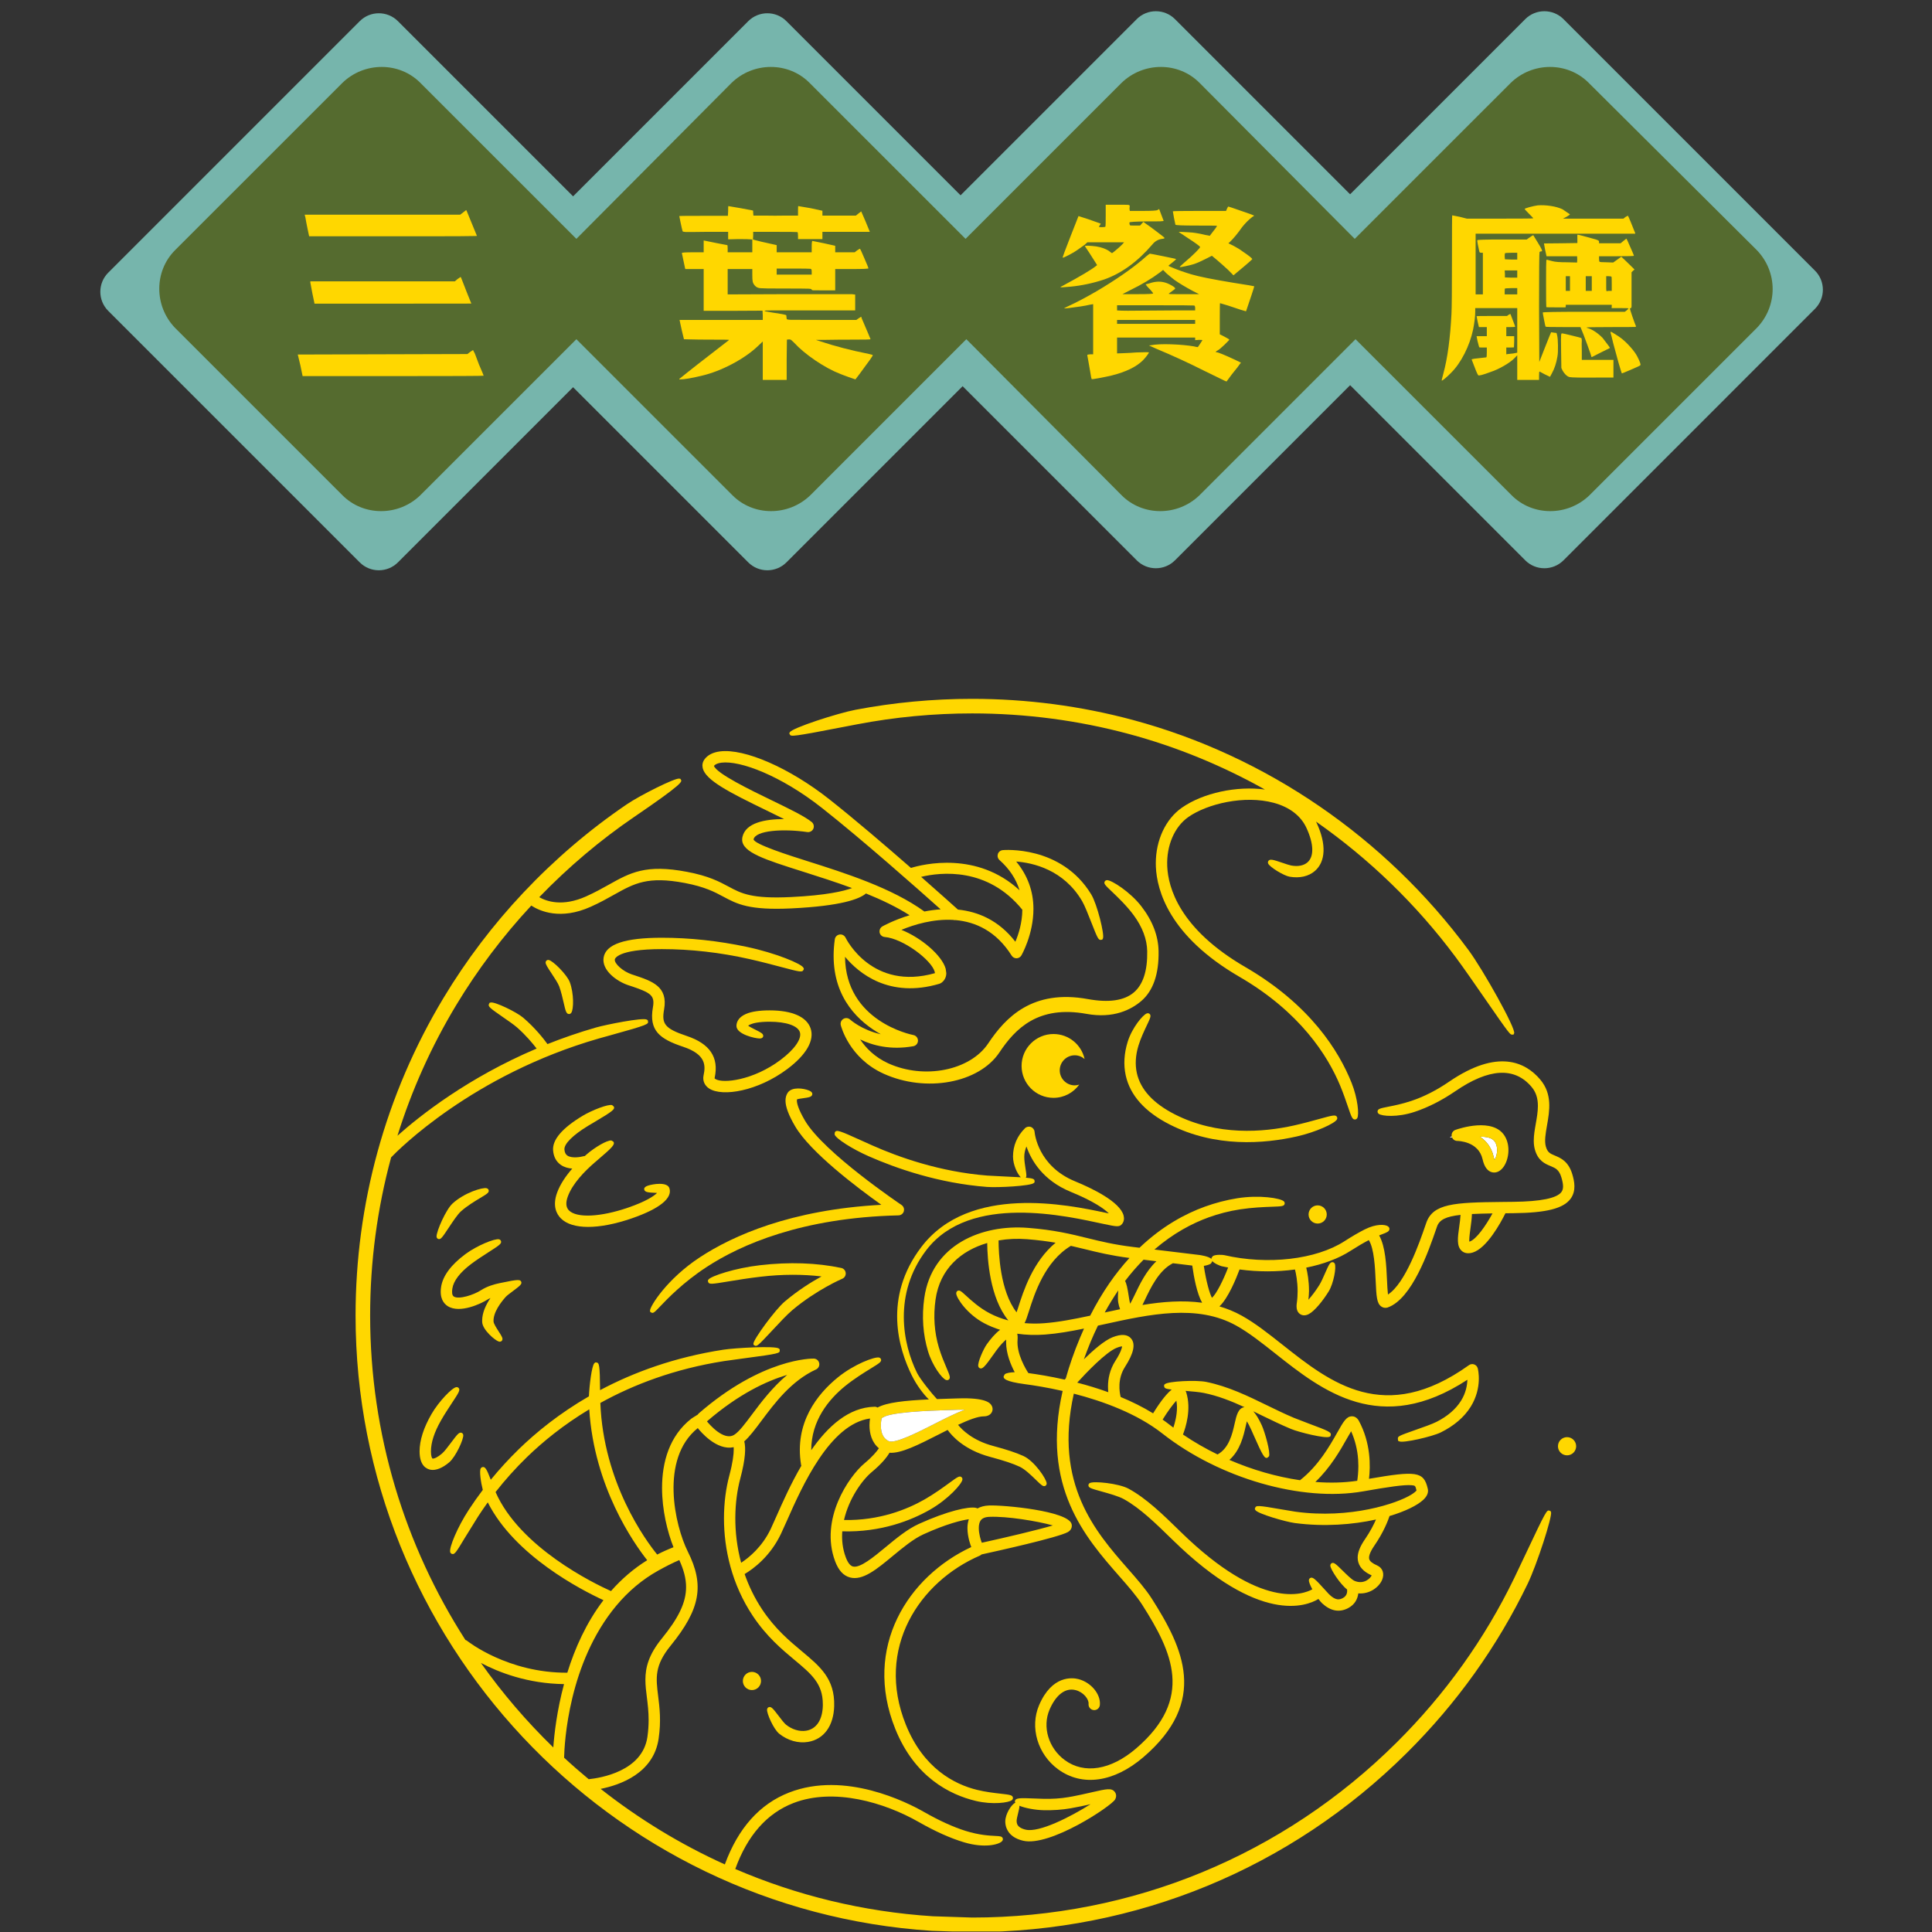 <svg xmlns="http://www.w3.org/2000/svg" xmlns:xlink="http://www.w3.org/1999/xlink" width="500" zoomAndPan="magnify" viewBox="0 0 375 375" height="500" preserveAspectRatio="xMidYMid meet" version="1.0"><rect x="0" y="0" width="375" height="375" fill="#333333" stroke="none"/><defs><g/><clipPath id="550b6347c6"><path d="M 19 2 L 128 2 L 128 111 L 19 111 Z M 19 2 " clip-rule="nonzero"/></clipPath><clipPath id="4c468c25f1"><path d="M 73.531 0.402 L 129.766 56.633 L 73.531 112.867 L 17.297 56.633 Z M 73.531 0.402 " clip-rule="nonzero"/></clipPath><clipPath id="69faa5509e"><path d="M 77.242 4.113 L 126.051 52.922 C 128.102 54.973 128.102 58.297 126.051 60.344 L 77.242 109.152 C 75.191 111.203 71.867 111.203 69.82 109.152 L 21.012 60.344 C 18.961 58.297 18.961 54.973 21.012 52.922 L 69.82 4.113 C 71.867 2.062 75.191 2.062 77.242 4.113 Z M 77.242 4.113 " clip-rule="nonzero"/></clipPath><clipPath id="9d225f26fc"><path d="M 94 2 L 203 2 L 203 111 L 94 111 Z M 94 2 " clip-rule="nonzero"/></clipPath><clipPath id="3946711e10"><path d="M 148.941 0.402 L 205.172 56.633 L 148.941 112.867 L 92.707 56.633 Z M 148.941 0.402 " clip-rule="nonzero"/></clipPath><clipPath id="27d87ddfd2"><path d="M 152.652 4.113 L 201.461 52.922 C 203.512 54.973 203.512 58.297 201.461 60.344 L 152.652 109.152 C 150.602 111.203 147.277 111.203 145.23 109.152 L 96.422 60.344 C 94.371 58.297 94.371 54.973 96.422 52.922 L 145.23 4.113 C 147.277 2.062 150.602 2.062 152.652 4.113 Z M 152.652 4.113 " clip-rule="nonzero"/></clipPath><clipPath id="4efd09617b"><path d="M 170 2 L 279 2 L 279 111 L 170 111 Z M 170 2 " clip-rule="nonzero"/></clipPath><clipPath id="a0973cf4e9"><path d="M 224.352 0.004 L 280.582 56.238 L 224.352 112.469 L 168.117 56.238 Z M 224.352 0.004 " clip-rule="nonzero"/></clipPath><clipPath id="ef78c09594"><path d="M 228.062 3.715 L 276.871 52.523 C 278.922 54.574 278.922 57.898 276.871 59.949 L 228.062 108.758 C 226.012 110.809 222.688 110.809 220.637 108.758 L 171.832 59.949 C 169.781 57.898 169.781 54.574 171.832 52.523 L 220.637 3.715 C 222.688 1.668 226.012 1.668 228.062 3.715 Z M 228.062 3.715 " clip-rule="nonzero"/></clipPath><clipPath id="e1cd06b660"><path d="M 245 2 L 354 2 L 354 111 L 245 111 Z M 245 2 " clip-rule="nonzero"/></clipPath><clipPath id="053bef4480"><path d="M 299.762 0.004 L 355.992 56.238 L 299.762 112.469 L 243.527 56.238 Z M 299.762 0.004 " clip-rule="nonzero"/></clipPath><clipPath id="ea52590386"><path d="M 303.473 3.715 L 352.281 52.523 C 354.332 54.574 354.332 57.898 352.281 59.949 L 303.473 108.758 C 301.422 110.809 298.098 110.809 296.047 108.758 L 247.242 59.949 C 245.191 57.898 245.191 54.574 247.242 52.523 L 296.047 3.715 C 298.098 1.668 301.422 1.668 303.473 3.715 Z M 303.473 3.715 " clip-rule="nonzero"/></clipPath><clipPath id="d0a8725ee9"><path d="M 30 12.215 L 345 12.215 L 345 100 L 30 100 Z M 30 12.215 " clip-rule="nonzero"/></clipPath><clipPath id="47a5cba224"><path d="M 153 135.645 L 294 135.645 L 294 218 L 153 218 Z M 153 135.645 " clip-rule="nonzero"/></clipPath><clipPath id="f33cd4ae32"><path d="M 69.016 145.336 L 301.129 145.336 L 301.129 374.895 L 69.016 374.895 Z M 69.016 145.336 " clip-rule="nonzero"/></clipPath><clipPath id="937128772f"><path d="M 302.148 278.48 L 305.934 278.48 L 305.934 282.562 L 302.148 282.562 Z M 302.148 278.48 " clip-rule="nonzero"/></clipPath></defs><g clip-path="url(#550b6347c6)"><g clip-path="url(#4c468c25f1)"><g clip-path="url(#69faa5509e)"><path fill="#76b5ac" d="M 73.531 0.402 L 129.766 56.633 L 73.531 112.867 L 17.297 56.633 Z M 73.531 0.402 " fill-opacity="1" fill-rule="nonzero"/></g></g></g><g clip-path="url(#9d225f26fc)"><g clip-path="url(#3946711e10)"><g clip-path="url(#27d87ddfd2)"><path fill="#76b5ac" d="M 148.941 0.402 L 205.172 56.633 L 148.941 112.867 L 92.707 56.633 Z M 148.941 0.402 " fill-opacity="1" fill-rule="nonzero"/></g></g></g><g clip-path="url(#4efd09617b)"><g clip-path="url(#a0973cf4e9)"><g clip-path="url(#ef78c09594)"><path fill="#76b5ac" d="M 224.352 0.004 L 280.582 56.238 L 224.352 112.469 L 168.117 56.238 Z M 224.352 0.004 " fill-opacity="1" fill-rule="nonzero"/></g></g></g><g clip-path="url(#e1cd06b660)"><g clip-path="url(#053bef4480)"><g clip-path="url(#ea52590386)"><path fill="#76b5ac" d="M 299.762 0.004 L 355.992 56.238 L 299.762 112.469 L 243.527 56.238 Z M 299.762 0.004 " fill-opacity="1" fill-rule="nonzero"/></g></g></g><g clip-path="url(#d0a8725ee9)"><path fill="#556b2f" d="M 341.008 48.562 L 308.34 16.055 C 304.258 11.973 297.504 11.973 293.266 16.055 L 262.953 46.363 L 232.801 16.055 C 228.719 11.973 221.965 11.973 217.723 16.055 L 187.414 46.363 L 157.102 16.055 C 153.02 11.973 146.266 11.973 142.027 16.055 L 111.875 46.363 L 81.562 16.055 C 77.48 11.973 70.727 11.973 66.488 16.055 L 33.977 48.562 C 29.895 52.648 29.895 59.398 33.977 63.641 L 66.488 96.148 C 70.57 100.23 77.324 100.23 81.562 96.148 L 111.875 65.84 L 142.184 96.148 C 146.266 100.23 153.02 100.23 157.262 96.148 L 187.57 65.84 L 217.723 96.148 C 221.809 100.23 228.559 100.23 232.801 96.148 L 263.109 65.84 L 293.422 96.148 C 297.504 100.23 304.258 100.23 308.496 96.148 L 341.008 63.641 C 345.09 59.398 345.09 52.805 341.008 48.562 Z M 341.008 48.562 " fill-opacity="1" fill-rule="nonzero"/></g><g fill="#ffd700" fill-opacity="1"><g transform="translate(55.768, 73.955)"><g><path d="M 35.484 -5.641 C 35.848 -5.91 36.047 -6.02 36.078 -5.969 C 36.109 -5.926 36.164 -5.801 36.25 -5.594 C 36.281 -5.594 36.344 -5.473 36.438 -5.234 C 36.531 -4.992 36.648 -4.676 36.797 -4.281 C 36.941 -3.895 37.078 -3.535 37.203 -3.203 C 37.805 -1.816 38.109 -1.094 38.109 -1.031 C 38.109 -0.977 32.242 -0.953 20.516 -0.953 L 2.969 -0.953 L 2.531 -3.062 L 2.031 -5.141 L 18.484 -5.188 L 34.953 -5.234 Z M 33.047 -19.797 C 33.441 -20.066 33.641 -20.203 33.641 -20.203 C 33.672 -20.203 33.758 -20.004 33.906 -19.609 C 34.094 -19.098 34.426 -18.242 34.906 -17.047 C 35.445 -15.723 35.719 -15.051 35.719 -15.031 C 35.719 -15.02 30.648 -15.016 20.516 -15.016 L 5.281 -15.016 L 4.875 -16.953 C 4.633 -18.211 4.5 -18.938 4.469 -19.125 L 4.469 -19.344 L 32.516 -19.344 Z M 34.141 -32.734 L 34.719 -33.188 L 34.812 -33.016 C 34.957 -32.648 35.617 -31.039 36.797 -28.188 C 36.828 -28.156 36.609 -28.141 36.141 -28.141 C 35.672 -28.141 34.805 -28.129 33.547 -28.109 C 32.285 -28.098 30.629 -28.094 28.578 -28.094 C 26.535 -28.094 23.863 -28.094 20.562 -28.094 L 4.234 -28.094 L 3.922 -29.578 C 3.859 -29.848 3.781 -30.238 3.688 -30.75 C 3.602 -31.258 3.547 -31.578 3.516 -31.703 L 3.375 -32.281 L 33.547 -32.281 Z M 34.141 -32.734 "/></g></g></g><g fill="#ffd700" fill-opacity="1"><g transform="translate(130.052, 73.955)"><g><path d="M 27.234 -21.781 C 27.023 -21.812 25.898 -21.828 23.859 -21.828 L 20.703 -21.828 L 20.703 -20.656 L 27.5 -20.656 L 27.5 -21.188 C 27.5 -21.438 27.484 -21.586 27.453 -21.641 C 27.43 -21.703 27.359 -21.75 27.234 -21.781 Z M 11.281 -33.047 C 11.281 -33.648 11.289 -33.953 11.312 -33.953 C 11.375 -33.953 12.172 -33.816 13.703 -33.547 C 15.297 -33.242 16.094 -33.094 16.094 -33.094 C 16.125 -33.094 16.141 -32.93 16.141 -32.609 L 16.188 -32.109 L 18.266 -32.109 C 19.617 -32.078 21.062 -32.078 22.594 -32.109 L 24.844 -32.109 L 24.844 -33.047 C 24.844 -33.648 24.859 -33.953 24.891 -33.953 C 24.953 -33.953 25.75 -33.816 27.281 -33.547 L 29.578 -33.047 L 29.578 -32.109 L 36.078 -32.109 L 36.578 -32.516 L 37.109 -32.922 C 37.109 -32.891 37.395 -32.227 37.969 -30.938 L 38.781 -28.953 L 29.578 -28.953 L 29.578 -27.547 L 24.844 -27.547 L 24.844 -28.188 C 24.844 -28.633 24.801 -28.875 24.719 -28.906 C 24.594 -28.938 23.133 -28.953 20.344 -28.953 L 16.141 -28.953 L 16.141 -28.188 L 16.094 -27.469 L 16.422 -27.375 C 16.93 -27.219 18.223 -26.914 20.297 -26.469 L 20.703 -26.375 L 20.703 -24.984 L 27.5 -24.984 L 27.5 -26.109 C 27.5 -26.828 27.547 -27.188 27.641 -27.188 C 27.672 -27.188 28.422 -27.035 29.891 -26.734 L 32.062 -26.25 L 32.062 -24.984 L 35.844 -24.984 L 36.297 -25.344 C 36.629 -25.582 36.828 -25.688 36.891 -25.656 C 36.922 -25.656 37.195 -25.047 37.719 -23.828 C 38.25 -22.609 38.516 -21.957 38.516 -21.875 C 38.516 -21.781 37.43 -21.734 35.266 -21.734 L 32.062 -21.734 L 32.062 -17.594 L 29.766 -17.594 C 28.68 -17.594 28.031 -17.598 27.812 -17.609 C 27.602 -17.617 27.492 -17.672 27.484 -17.766 C 27.473 -17.859 27.238 -17.91 26.781 -17.922 C 26.332 -17.941 24.859 -17.953 22.359 -17.953 C 22.211 -17.953 22.004 -17.953 21.734 -17.953 C 19.391 -17.953 17.988 -17.973 17.531 -18.016 C 17.082 -18.055 16.738 -18.211 16.5 -18.484 C 16.469 -18.516 16.441 -18.547 16.422 -18.578 C 16.234 -18.785 16.109 -19.023 16.047 -19.297 C 15.992 -19.566 15.969 -20.02 15.969 -20.656 L 15.969 -21.734 L 11.188 -21.734 L 11.188 -16.812 L 22.906 -16.859 C 30.664 -16.859 34.785 -16.859 35.266 -16.859 L 35.938 -16.781 L 35.938 -13.703 L 28.453 -13.703 C 23.047 -13.703 20.129 -13.703 19.703 -13.703 C 18.828 -13.703 18.379 -13.676 18.359 -13.625 C 18.359 -13.625 18.367 -13.609 18.391 -13.578 C 18.422 -13.547 18.539 -13.516 18.75 -13.484 C 18.969 -13.453 19.234 -13.406 19.547 -13.344 C 19.859 -13.281 20.332 -13.207 20.969 -13.125 C 21.988 -12.945 22.516 -12.832 22.547 -12.781 C 22.578 -12.738 22.594 -12.641 22.594 -12.484 C 22.594 -12.461 22.598 -12.41 22.609 -12.328 C 22.629 -12.254 22.641 -12.191 22.641 -12.141 C 22.641 -12.098 22.641 -12.066 22.641 -12.047 C 22.641 -11.953 22.922 -11.895 23.484 -11.875 C 24.055 -11.863 26.047 -11.859 29.453 -11.859 L 36.172 -11.859 L 36.609 -12.172 L 37.109 -12.484 L 37.203 -12.172 C 38.285 -9.648 38.859 -8.297 38.922 -8.109 C 38.922 -8.086 38.617 -8.066 38.016 -8.047 C 37.41 -8.035 36.477 -8.031 35.219 -8.031 C 33.414 -8.031 31.641 -8.016 29.891 -7.984 L 28.312 -7.984 L 29.266 -7.672 C 31.973 -6.766 35.113 -5.953 38.688 -5.234 C 39.133 -5.141 39.359 -5.062 39.359 -5 C 39.359 -4.945 39.18 -4.664 38.828 -4.156 C 36.961 -1.594 36.016 -0.312 35.984 -0.312 C 35.953 -0.312 35.516 -0.461 34.672 -0.766 C 33.836 -1.066 33.285 -1.273 33.016 -1.391 C 31.535 -1.961 29.938 -2.828 28.219 -3.984 C 26.508 -5.148 25.129 -6.301 24.078 -7.438 C 23.773 -7.738 23.578 -7.922 23.484 -7.984 C 23.398 -8.047 23.27 -8.078 23.094 -8.078 L 22.688 -8.031 L 22.641 -4.156 L 22.641 -0.219 L 18 -0.219 L 18 -7.672 L 17.141 -6.859 C 15.816 -5.586 14.141 -4.41 12.109 -3.328 C 10.078 -2.254 8.098 -1.488 6.172 -1.031 C 4.191 -0.551 2.766 -0.312 1.891 -0.312 C 1.773 -0.312 1.758 -0.359 1.844 -0.453 C 1.875 -0.484 1.922 -0.516 1.984 -0.547 C 3.516 -1.805 6.445 -4.102 10.781 -7.438 C 11.227 -7.77 11.453 -7.953 11.453 -7.984 C 11.453 -8.016 10.398 -8.031 8.297 -8.031 C 6.285 -8.031 4.828 -8.047 3.922 -8.078 L 2.703 -8.109 L 2.297 -9.781 C 2.234 -10.051 2.172 -10.336 2.109 -10.641 C 2.055 -10.941 2.004 -11.18 1.953 -11.359 C 1.91 -11.547 1.891 -11.648 1.891 -11.672 L 1.844 -11.859 L 18 -11.859 L 18 -12.812 L 17.953 -13.656 L 12.266 -13.625 L 6.531 -13.625 L 6.531 -21.734 L 2.969 -21.734 L 2.891 -22 C 2.891 -22 2.875 -22.082 2.844 -22.25 C 2.812 -22.414 2.77 -22.609 2.719 -22.828 C 2.676 -23.055 2.629 -23.281 2.578 -23.5 C 2.391 -24.332 2.297 -24.781 2.297 -24.844 C 2.297 -24.938 3.004 -24.984 4.422 -24.984 L 6.531 -24.984 L 6.531 -27.281 L 6.766 -27.234 C 6.879 -27.203 7.617 -27.051 8.984 -26.781 C 10.359 -26.508 11.066 -26.375 11.109 -26.375 C 11.16 -26.375 11.188 -26.148 11.188 -25.703 L 11.188 -24.984 L 15.969 -24.984 L 15.969 -27.469 L 15.562 -27.5 C 15.344 -27.531 14.562 -27.547 13.219 -27.547 L 11.281 -27.5 L 11.281 -28.953 L 6.906 -28.953 C 4.707 -28.922 3.422 -28.91 3.047 -28.922 C 2.672 -28.941 2.469 -28.992 2.438 -29.078 C 2.344 -29.41 2.211 -29.973 2.047 -30.766 C 1.879 -31.566 1.797 -31.984 1.797 -32.016 C 1.828 -32.047 3.406 -32.062 6.531 -32.062 L 11.234 -32.062 Z M 11.281 -33.047 "/></g></g></g><g fill="#ffd700" fill-opacity="1"><g transform="translate(204.337, 73.955)"><g><path d="M 27.641 -11.453 L 27.641 -11.859 L 12.484 -11.859 L 12.484 -11.094 L 27.641 -11.094 Z M 27.469 -14.656 C 27.281 -14.688 24.754 -14.703 19.891 -14.703 L 12.484 -14.703 L 12.484 -13.703 L 13.344 -13.656 C 13.852 -13.633 15 -13.633 16.781 -13.656 C 18.219 -13.656 20.469 -13.672 23.531 -13.703 L 27.641 -13.703 L 27.641 -14.156 C 27.641 -14.426 27.582 -14.594 27.469 -14.656 Z M 23.578 -19.656 C 23.035 -20.082 22.523 -20.504 22.047 -20.922 L 21.422 -21.562 L 20.781 -21.062 C 19.219 -19.883 17.297 -18.738 15.016 -17.625 L 13.531 -16.859 L 16.594 -16.859 C 18.488 -16.859 19.453 -16.906 19.484 -17 C 19.484 -17.062 19.316 -17.285 18.984 -17.672 C 18.648 -18.004 18.41 -18.258 18.266 -18.438 L 18.031 -18.766 L 18.719 -18.938 C 19.738 -19.301 20.688 -19.379 21.562 -19.172 C 22.008 -19.078 22.488 -18.883 23 -18.594 C 23.508 -18.312 23.766 -18.098 23.766 -17.953 C 23.766 -17.891 23.566 -17.723 23.172 -17.453 C 22.848 -17.211 22.625 -17.047 22.5 -16.953 C 22.5 -16.922 22.617 -16.895 22.859 -16.875 C 23.098 -16.863 23.453 -16.859 23.922 -16.859 C 24.391 -16.859 24.879 -16.859 25.391 -16.859 L 28.406 -16.859 L 27.234 -17.453 C 25.766 -18.234 24.547 -18.969 23.578 -19.656 Z M 18.172 -24.219 C 18.586 -24.551 18.812 -24.719 18.844 -24.719 C 18.938 -24.719 19.805 -24.551 21.453 -24.219 C 23.109 -23.883 23.938 -23.703 23.938 -23.672 C 23.938 -23.609 23.695 -23.383 23.219 -23 C 22.738 -22.633 22.484 -22.422 22.453 -22.359 C 22.453 -22.336 22.688 -22.227 23.156 -22.031 C 23.625 -21.832 24.219 -21.602 24.938 -21.344 C 25.656 -21.094 26.316 -20.879 26.922 -20.703 C 28.336 -20.273 31.031 -19.734 35 -19.078 C 37.727 -18.648 39.098 -18.422 39.109 -18.391 C 39.129 -18.367 38.941 -17.766 38.547 -16.578 C 38.16 -15.391 37.863 -14.508 37.656 -13.938 L 37.516 -13.531 L 36.438 -13.844 C 35.75 -14.082 34.938 -14.352 34 -14.656 C 33.008 -14.957 32.5 -15.109 32.469 -15.109 C 32.438 -15.109 32.422 -14.098 32.422 -12.078 L 32.422 -9.062 L 33.328 -8.609 C 33.953 -8.273 34.266 -8.082 34.266 -8.031 C 34.266 -7.969 33.957 -7.641 33.344 -7.047 C 32.727 -6.461 32.316 -6.113 32.109 -6 C 31.629 -5.727 31.508 -5.594 31.75 -5.594 C 32.07 -5.594 33.289 -5.098 35.406 -4.109 L 36.531 -3.562 L 36.25 -3.203 C 36.219 -3.109 35.738 -2.492 34.812 -1.359 L 33.734 0.094 L 33.375 -0.047 C 33.312 -0.078 31.988 -0.723 29.406 -1.984 C 26.301 -3.547 23.234 -4.957 20.203 -6.219 L 18.672 -6.906 L 19.031 -6.938 C 19.988 -7.125 21.32 -7.188 23.031 -7.125 C 24.75 -7.062 26.211 -6.926 27.422 -6.719 C 27.504 -6.688 27.613 -6.66 27.75 -6.641 C 27.883 -6.629 27.984 -6.613 28.047 -6.594 C 28.109 -6.582 28.141 -6.578 28.141 -6.578 C 28.172 -6.578 28.328 -6.797 28.609 -7.234 C 28.898 -7.672 29.047 -7.906 29.047 -7.938 C 29.047 -7.969 28.816 -7.984 28.359 -7.984 L 27.641 -7.938 L 27.641 -8.438 L 12.484 -8.438 L 12.484 -5.359 L 13.75 -5.406 C 14.656 -5.438 15.484 -5.484 16.234 -5.547 C 17.016 -5.578 17.613 -5.594 18.031 -5.594 C 18.457 -5.594 18.672 -5.578 18.672 -5.547 C 18.672 -5.484 18.535 -5.27 18.266 -4.906 C 17.992 -4.551 17.738 -4.254 17.5 -4.016 C 16.238 -2.754 14.223 -1.773 11.453 -1.078 C 10.848 -0.93 10.055 -0.766 9.078 -0.578 C 8.109 -0.398 7.598 -0.332 7.547 -0.375 C 7.504 -0.426 7.41 -0.914 7.266 -1.844 C 7.109 -2.656 6.973 -3.426 6.859 -4.156 C 6.734 -4.75 6.688 -5.062 6.719 -5.094 C 6.781 -5.125 6.977 -5.156 7.312 -5.188 L 7.844 -5.188 L 7.844 -14.922 L 7.125 -14.797 C 6.758 -14.703 6.176 -14.594 5.375 -14.469 C 4.582 -14.352 3.852 -14.254 3.188 -14.172 C 2.531 -14.098 2.203 -14.078 2.203 -14.109 C 2.203 -14.141 2.91 -14.488 4.328 -15.156 C 6.285 -16.145 8.117 -17.164 9.828 -18.219 C 13.348 -20.383 16.129 -22.383 18.172 -24.219 Z M 33.828 -33.453 C 33.941 -33.723 34.031 -33.859 34.094 -33.859 C 34.156 -33.859 35.004 -33.57 36.641 -33 C 38.273 -32.438 39.094 -32.141 39.094 -32.109 C 39.094 -32.078 38.973 -31.988 38.734 -31.844 C 38.047 -31.32 37.383 -30.66 36.75 -29.859 C 35.875 -28.617 35.078 -27.656 34.359 -26.969 L 34.094 -26.734 L 35.078 -26.25 C 35.773 -25.883 36.363 -25.52 36.844 -25.156 C 38.008 -24.375 38.641 -23.879 38.734 -23.672 C 38.734 -23.641 38.52 -23.438 38.094 -23.062 C 37.676 -22.688 36.926 -22.051 35.844 -21.156 L 35.078 -20.516 L 34.047 -21.562 C 33.266 -22.281 32.555 -22.91 31.922 -23.453 L 30.891 -24.312 L 29.531 -23.625 C 28.719 -23.207 28 -22.895 27.375 -22.688 C 26.977 -22.562 26.457 -22.43 25.812 -22.297 C 25.164 -22.16 24.785 -22.094 24.672 -22.094 C 24.578 -22.125 24.906 -22.457 25.656 -23.094 C 25.688 -23.125 25.719 -23.148 25.75 -23.172 C 26.5 -23.805 27.164 -24.414 27.75 -25 C 28.344 -25.594 28.625 -25.93 28.594 -26.016 C 28.562 -26.172 27.734 -26.773 26.109 -27.828 C 25.055 -28.516 24.516 -28.875 24.484 -28.906 C 24.453 -28.938 24.523 -28.953 24.703 -28.953 C 24.891 -28.953 25.117 -28.941 25.391 -28.922 C 25.66 -28.91 25.953 -28.895 26.266 -28.875 C 26.578 -28.863 26.867 -28.844 27.141 -28.812 C 27.41 -28.781 27.641 -28.75 27.828 -28.719 C 28.391 -28.633 28.973 -28.516 29.578 -28.359 L 30.484 -28.188 L 30.75 -28.547 C 31.5 -29.473 31.875 -30 31.875 -30.125 C 31.875 -30.156 30.535 -30.172 27.859 -30.172 C 25.191 -30.172 23.844 -30.227 23.812 -30.344 C 23.781 -30.438 23.688 -30.879 23.531 -31.672 C 23.383 -32.473 23.312 -32.895 23.312 -32.938 C 23.312 -32.988 25.039 -33.016 28.5 -33.016 L 33.641 -33.016 Z M 10.281 -34.219 L 12.359 -34.219 C 13.711 -34.219 14.492 -34.207 14.703 -34.188 C 14.816 -34.156 14.891 -34.113 14.922 -34.062 C 14.953 -34.02 14.953 -33.926 14.922 -33.781 C 14.891 -33.562 14.891 -33.379 14.922 -33.234 L 14.969 -33.016 L 17.5 -33.016 C 19.207 -33.016 20.156 -33.07 20.344 -33.188 C 20.52 -33.312 20.625 -33.375 20.656 -33.375 C 20.656 -33.344 20.941 -32.586 21.516 -31.109 C 21.547 -31.078 21.504 -31.055 21.391 -31.047 C 21.285 -31.035 21.113 -31.02 20.875 -31 C 20.633 -30.988 20.312 -30.984 19.906 -30.984 C 19.5 -30.984 18.953 -30.984 18.266 -30.984 C 16.035 -30.953 14.91 -30.883 14.891 -30.781 C 14.879 -30.676 14.891 -30.547 14.922 -30.391 C 14.953 -30.273 15.008 -30.207 15.094 -30.188 C 15.188 -30.176 15.461 -30.172 15.922 -30.172 L 16.953 -30.172 L 17.266 -30.531 L 17.594 -30.891 L 18.078 -30.531 C 18.535 -30.227 19.25 -29.707 20.219 -28.969 C 21.195 -28.238 21.688 -27.844 21.688 -27.781 C 21.719 -27.688 21.582 -27.625 21.281 -27.594 C 20.5 -27.508 19.852 -27.148 19.344 -26.516 C 16.457 -23.148 13.332 -20.879 9.969 -19.703 C 7.801 -18.984 5.617 -18.52 3.422 -18.312 C 2.16 -18.188 1.516 -18.156 1.484 -18.219 C 1.484 -18.25 1.633 -18.336 1.938 -18.484 C 5.395 -20.348 7.562 -21.641 8.438 -22.359 L 8.609 -22.5 L 8.297 -23 C 8.234 -23.094 7.844 -23.707 7.125 -24.844 L 6.219 -26.203 L 6.453 -26.25 C 6.598 -26.281 6.977 -26.27 7.594 -26.219 C 8.207 -26.176 8.742 -26.094 9.203 -25.969 C 10.098 -25.727 10.758 -25.414 11.188 -25.031 C 11.363 -24.875 11.484 -24.812 11.547 -24.844 C 11.66 -24.906 11.973 -25.156 12.484 -25.594 C 12.992 -26.031 13.344 -26.352 13.531 -26.562 L 13.844 -26.922 L 6.719 -26.922 L 6.172 -26.422 C 5.691 -26.066 5.227 -25.738 4.781 -25.438 C 4.414 -25.164 3.875 -24.844 3.156 -24.469 C 2.438 -24.094 2.031 -23.914 1.938 -23.938 C 1.875 -23.969 2.367 -25.32 3.422 -28 L 5 -32.016 L 6.938 -31.391 C 8.051 -30.992 8.773 -30.738 9.109 -30.625 L 9.328 -30.531 L 9.156 -30.266 C 9.031 -30.078 8.969 -29.961 8.969 -29.922 C 8.969 -29.879 9.16 -29.859 9.547 -29.859 C 9.941 -29.859 10.172 -29.898 10.234 -29.984 C 10.266 -30.078 10.281 -30.801 10.281 -32.156 Z M 10.281 -34.219 "/></g></g></g><g fill="#ffd700" fill-opacity="1"><g transform="translate(278.621, 73.955)"><g><path d="M 24.391 -8.969 C 24.422 -9.156 24.469 -9.25 24.531 -9.25 C 24.707 -9.25 25.375 -9.102 26.531 -8.812 C 27.695 -8.531 28.289 -8.375 28.312 -8.344 C 28.375 -8.25 28.406 -8.082 28.406 -7.844 C 28.375 -7.602 28.375 -6.926 28.406 -5.812 L 28.406 -4.109 L 34.547 -4.109 L 34.547 -0.672 L 31.516 -0.672 C 28.273 -0.641 26.441 -0.672 26.016 -0.766 C 25.773 -0.828 25.523 -0.984 25.266 -1.234 C 25.016 -1.492 24.816 -1.758 24.672 -2.031 L 24.438 -2.531 L 24.391 -5.594 C 24.359 -7.633 24.359 -8.758 24.391 -8.969 Z M 34 -9.328 C 33.969 -9.484 33.984 -9.562 34.047 -9.562 C 34.109 -9.562 34.395 -9.398 34.906 -9.078 C 35.414 -8.766 35.82 -8.488 36.125 -8.25 C 36.695 -7.801 37.281 -7.238 37.875 -6.562 C 38.477 -5.883 38.914 -5.273 39.188 -4.734 C 39.695 -3.742 39.891 -3.188 39.766 -3.062 C 39.711 -2.977 39.098 -2.688 37.922 -2.188 C 36.754 -1.688 36.172 -1.453 36.172 -1.484 C 36.141 -1.516 35.926 -2.207 35.531 -3.562 C 35.414 -3.977 35.227 -4.664 34.969 -5.625 C 34.719 -6.594 34.562 -7.164 34.5 -7.344 C 34.258 -8.375 34.094 -9.035 34 -9.328 Z M 34.188 -20.203 C 34.125 -20.297 33.941 -20.344 33.641 -20.344 L 33.141 -20.344 L 33.141 -18.844 C 33.141 -18.52 33.141 -18.266 33.141 -18.078 C 33.141 -17.898 33.145 -17.758 33.156 -17.656 C 33.176 -17.551 33.191 -17.484 33.203 -17.453 C 33.223 -17.422 33.25 -17.422 33.281 -17.453 C 33.395 -17.484 33.578 -17.5 33.828 -17.5 L 34.219 -17.5 L 34.219 -18.766 C 34.219 -19.598 34.207 -20.078 34.188 -20.203 Z M 30.344 -18.891 L 30.344 -20.344 L 29.172 -20.344 L 29.172 -17.5 L 30.344 -17.5 Z M 26.109 -18.891 L 26.109 -20.344 L 25.297 -20.344 L 25.297 -17.5 L 26.109 -17.5 Z M 27.547 -27.641 C 27.516 -28.148 27.531 -28.406 27.594 -28.406 C 27.75 -28.406 28.938 -28.094 31.156 -27.469 C 31.426 -27.375 31.594 -27.301 31.656 -27.25 C 31.719 -27.207 31.75 -27.129 31.75 -27.016 L 31.75 -26.734 L 35.938 -26.734 L 36.484 -27.188 L 37.062 -27.641 L 37.25 -27.281 C 38.094 -25.414 38.516 -24.426 38.516 -24.312 C 38.516 -24.25 37.383 -24.219 35.125 -24.219 L 31.75 -24.219 L 31.75 -23.766 C 31.75 -23.43 31.781 -23.234 31.844 -23.172 C 31.863 -23.086 32.312 -23.047 33.188 -23.047 L 34.5 -23 L 35.312 -23.578 L 36.078 -24.125 L 36.938 -23.312 C 37.383 -22.895 37.801 -22.488 38.188 -22.094 L 38.641 -21.641 L 38.328 -21.375 L 38.062 -21.109 L 38.062 -17.625 C 38.062 -15.883 38.062 -14.867 38.062 -14.578 C 38.062 -14.297 38.016 -14.156 37.922 -14.156 C 37.805 -14.156 37.75 -14.113 37.75 -14.031 C 37.75 -13.969 37.91 -13.453 38.234 -12.484 C 38.566 -11.523 38.797 -10.91 38.922 -10.641 C 38.953 -10.578 38.906 -10.531 38.781 -10.5 C 38.539 -10.477 36.945 -10.469 34 -10.469 C 30.875 -10.469 29.312 -10.438 29.312 -10.375 C 29.312 -10.375 29.344 -10.359 29.406 -10.328 C 30.395 -10.055 31.398 -9.41 32.422 -8.391 C 32.629 -8.117 32.922 -7.738 33.297 -7.25 C 33.672 -6.77 33.859 -6.488 33.859 -6.406 C 33.859 -6.406 33.312 -6.133 32.219 -5.594 C 31.125 -5.051 30.5 -4.734 30.344 -4.641 C 30.289 -4.641 30.266 -4.672 30.266 -4.734 C 30.266 -4.828 29.992 -5.613 29.453 -7.094 C 28.91 -8.582 28.531 -9.57 28.312 -10.062 L 28.141 -10.469 L 24.797 -10.469 C 22.547 -10.469 21.406 -10.492 21.375 -10.547 C 21.344 -10.578 21.242 -11.02 21.078 -11.875 C 20.91 -12.738 20.828 -13.211 20.828 -13.297 C 20.828 -13.391 23.473 -13.438 28.766 -13.438 L 36.75 -13.438 L 37.109 -13.703 C 37.348 -13.922 37.469 -14.051 37.469 -14.094 C 37.469 -14.133 36.926 -14.156 35.844 -14.156 L 34.188 -14.156 L 34.219 -14.469 L 34.219 -14.797 L 25.297 -14.797 L 25.297 -14.562 L 25.25 -14.297 L 23.406 -14.297 C 22.145 -14.297 21.516 -14.312 21.516 -14.344 C 21.484 -14.488 21.469 -15.992 21.469 -18.859 C 21.469 -21.734 21.484 -23.234 21.516 -23.359 C 21.516 -23.504 21.57 -23.562 21.688 -23.531 C 21.75 -23.508 22.082 -23.422 22.688 -23.266 C 23.227 -23.117 24.172 -23.047 25.516 -23.047 L 27.5 -23 L 27.5 -23.266 C 27.531 -23.504 27.531 -23.742 27.5 -23.984 L 27.5 -24.219 L 21.562 -24.219 L 21.281 -25.484 L 21.062 -26.703 L 24.312 -26.734 L 27.547 -26.781 Z M 15.875 -17.406 L 15.875 -18.031 L 14.703 -18.031 C 13.922 -18.008 13.516 -17.984 13.484 -17.953 C 13.453 -17.922 13.438 -17.723 13.438 -17.359 L 13.438 -16.812 L 15.875 -16.812 Z M 15.875 -20.75 L 15.875 -21.469 L 13.438 -21.469 L 13.484 -20.781 L 13.484 -20.109 L 14.703 -20.062 L 15.875 -20.062 Z M 15.875 -24.266 L 15.875 -24.891 L 14.703 -24.891 C 13.922 -24.891 13.516 -24.852 13.484 -24.781 C 13.453 -24.707 13.438 -24.504 13.438 -24.172 L 13.484 -23.625 L 14.703 -23.578 L 15.875 -23.578 Z M 19.844 -34.094 C 20.625 -34.156 21.461 -34.117 22.359 -33.984 C 23.266 -33.848 24.035 -33.629 24.672 -33.328 C 24.848 -33.203 25.129 -33.008 25.516 -32.75 C 25.91 -32.5 26.109 -32.359 26.109 -32.328 C 26.109 -32.297 25.883 -32.145 25.438 -31.875 L 24.75 -31.516 L 36.484 -31.516 L 36.891 -31.844 C 37.191 -32.02 37.352 -32.094 37.375 -32.062 C 37.438 -31.969 37.633 -31.516 37.969 -30.703 C 38.301 -29.836 38.5 -29.344 38.562 -29.219 C 38.645 -29.039 38.703 -28.906 38.734 -28.812 L 38.781 -28.594 L 7.797 -28.594 L 7.797 -16.812 L 9.203 -16.812 L 9.203 -24.891 L 8.891 -24.891 C 8.672 -24.891 8.547 -24.969 8.516 -25.125 C 8.242 -26.32 8.109 -27.055 8.109 -27.328 C 8.109 -27.422 9.719 -27.469 12.938 -27.469 L 17.719 -27.469 L 18.078 -27.734 C 18.266 -27.848 18.461 -27.984 18.672 -28.141 L 18.984 -28.312 L 19.891 -26.828 C 20.547 -25.773 20.801 -25.234 20.656 -25.203 C 20.625 -25.172 20.562 -25.156 20.469 -25.156 C 20.352 -25.156 20.266 -25.113 20.203 -25.031 C 20.141 -24.969 20.109 -21.406 20.109 -14.344 L 20.156 -3.703 L 21.281 -6.578 C 22.031 -8.473 22.422 -9.438 22.453 -9.469 C 22.484 -9.469 22.68 -9.438 23.047 -9.375 L 23.5 -9.328 L 23.625 -8.844 C 23.719 -8.445 23.77 -7.789 23.781 -6.875 C 23.801 -5.957 23.766 -5.242 23.672 -4.734 C 23.461 -3.473 23.102 -2.391 22.594 -1.484 L 22.234 -0.812 L 21.188 -1.312 C 20.562 -1.664 20.234 -1.844 20.203 -1.844 C 20.141 -1.844 20.109 -1.57 20.109 -1.031 L 20.109 -0.219 L 15.875 -0.219 L 15.875 -5 L 15.328 -4.422 C 14.848 -3.941 14.164 -3.445 13.281 -2.938 C 12.395 -2.426 11.547 -2.035 10.734 -1.766 C 9.203 -1.191 8.391 -0.977 8.297 -1.125 C 8.148 -1.281 7.727 -2.289 7.031 -4.156 C 7 -4.176 7.02 -4.203 7.094 -4.234 C 7.176 -4.266 7.32 -4.297 7.531 -4.328 C 8.883 -4.473 9.664 -4.562 9.875 -4.594 C 9.938 -4.625 9.969 -4.957 9.969 -5.594 L 9.969 -6.5 L 9.25 -6.5 C 8.883 -6.5 8.664 -6.504 8.594 -6.516 C 8.52 -6.523 8.469 -6.594 8.438 -6.719 C 8.406 -6.844 8.312 -7.203 8.156 -7.797 L 7.984 -8.703 L 9.969 -8.703 L 9.969 -10.469 L 8.438 -10.469 L 8.203 -11.453 C 8.055 -12.172 7.984 -12.547 7.984 -12.578 C 8.016 -12.609 9.004 -12.625 10.953 -12.625 L 13.891 -12.625 L 14.203 -12.859 C 14.379 -12.973 14.5 -13.016 14.562 -12.984 C 14.594 -12.922 14.75 -12.516 15.031 -11.766 C 15.32 -11.016 15.469 -10.609 15.469 -10.547 C 15.469 -10.492 15.18 -10.469 14.609 -10.469 L 13.75 -10.469 L 13.75 -8.703 L 15.281 -8.703 L 15.281 -7.625 L 15.234 -6.531 L 14.516 -6.5 L 13.75 -6.5 L 13.75 -5.188 L 14.062 -5.234 C 14.312 -5.266 14.676 -5.305 15.156 -5.359 L 15.875 -5.5 L 15.875 -14.156 L 7.719 -14.156 L 7.719 -13.484 C 7.719 -12.547 7.582 -11.391 7.312 -10.016 C 6.977 -8.422 6.422 -6.852 5.641 -5.312 C 4.859 -3.781 3.984 -2.535 3.016 -1.578 C 2.629 -1.18 2.238 -0.816 1.844 -0.484 C 1.457 -0.16 1.25 -0.031 1.219 -0.094 C 1.188 -0.094 1.289 -0.539 1.531 -1.438 C 2.344 -4.414 2.867 -8.281 3.109 -13.031 C 3.172 -14.289 3.203 -17.75 3.203 -23.406 C 3.203 -29.207 3.219 -32.125 3.25 -32.156 C 3.312 -32.156 3.789 -32.062 4.688 -31.875 L 6.094 -31.516 L 12.531 -31.516 C 16.832 -31.516 18.984 -31.535 18.984 -31.578 C 18.984 -31.629 18.703 -31.93 18.141 -32.484 C 17.586 -33.047 17.312 -33.344 17.312 -33.375 C 17.312 -33.457 17.617 -33.582 18.234 -33.75 C 18.859 -33.914 19.395 -34.031 19.844 -34.094 Z M 19.844 -34.094 "/></g></g></g><g clip-path="url(#47a5cba224)"><path fill="#ffd700" d="M 164.27 140.992 L 166.422 140.578 C 173.711 139.184 181.207 138.473 188.707 138.473 C 199.039 138.473 209.281 139.82 219.156 142.477 C 228.363 144.953 237.215 148.594 245.516 153.246 C 240.078 152.512 233.523 153.887 229.395 156.777 C 226.242 158.984 224.34 163.074 224.34 167.566 C 224.34 167.793 224.344 168.02 224.355 168.246 C 224.551 172.816 226.914 181.668 240.578 189.598 C 252.312 196.414 257.688 204.852 260.129 210.727 C 260.754 212.238 261.234 213.641 261.617 214.766 C 262.312 216.809 262.5 217.355 263.047 217.289 C 263.141 217.277 263.316 217.23 263.441 217.02 C 263.832 216.363 263.547 213.203 262.348 210.195 C 259.867 203.961 254.27 194.996 241.688 187.691 C 228.934 180.289 226.734 172.27 226.559 168.152 C 226.387 164.137 227.961 160.473 230.66 158.582 C 234.324 156.02 241.527 154.285 247.238 155.828 C 250.301 156.656 252.496 158.34 253.586 160.707 C 255.016 163.809 255.086 166.242 253.777 167.387 C 253.043 168.023 251.914 168.238 250.602 167.992 C 250.254 167.926 249.605 167.707 248.98 167.492 C 247.086 166.848 246.473 166.668 246.184 167.125 C 246.09 167.27 246.082 167.453 246.156 167.625 C 246.457 168.309 249.176 169.973 250.309 170.168 C 252.262 170.508 254.008 170.105 255.227 169.047 C 257.328 167.215 257.457 163.836 255.586 159.781 C 255.539 159.676 255.484 159.574 255.434 159.473 C 265.723 166.668 274.91 175.527 282.512 185.738 C 284.059 187.816 286.273 191.02 288.227 193.844 C 293.047 200.82 293.117 200.82 293.496 200.82 L 293.762 200.82 L 293.891 200.574 C 294.309 199.746 287.891 188.27 285.035 184.406 C 268.902 162.57 245.766 146.711 219.891 139.746 C 209.773 137.023 199.281 135.645 188.707 135.645 C 181.086 135.645 173.469 136.355 166.066 137.766 C 162.648 138.414 153.684 141.297 153.289 142.148 L 153.199 142.348 L 153.305 142.566 C 153.535 142.973 153.59 143.066 164.27 140.992 " fill-opacity="1" fill-rule="nonzero"/></g><g clip-path="url(#f33cd4ae32)"><path fill="#ffd700" d="M 300.969 293.309 L 300.773 293.23 C 300.23 293.043 300.188 293.027 295.996 301.914 L 293.918 306.289 C 288.188 318.117 280.504 328.863 271.078 338.227 C 249.039 360.133 219.785 372.195 188.707 372.195 L 181.059 371.945 C 167.5 371.074 154.598 367.879 142.715 362.773 C 145.066 356.266 148.859 351.961 153.996 349.973 C 161.859 346.93 171.711 349.871 178.309 353.641 C 181.527 355.48 184.504 356.812 187.16 357.602 C 191.066 358.766 193.852 358.043 194.477 357.395 C 194.711 357.152 194.668 356.91 194.633 356.82 C 194.5 356.418 194.094 356.398 193.203 356.355 C 192.031 356.297 190.066 356.199 187.43 355.379 C 185.023 354.625 182.324 353.395 179.402 351.73 C 175.988 349.777 164.004 343.73 153.199 347.918 C 147.477 350.133 143.273 354.828 140.691 361.883 C 132.035 357.969 123.953 353.02 116.586 347.219 C 120.406 346.457 126.859 344.184 127.84 337.469 C 128.348 334.008 128.027 331.449 127.746 329.195 C 127.305 325.648 127.012 323.309 130.168 319.426 C 135.938 312.32 136.781 307.711 133.5 301.152 C 130.988 296.125 128.016 283.16 135.438 277.191 C 135.875 277.75 139.078 281.641 142.402 280.891 C 142.41 281.02 142.418 281.156 142.418 281.32 C 142.418 282.246 142.25 283.824 141.559 286.414 C 140.918 288.809 140.523 291.648 140.523 294.715 C 140.523 300.664 142.016 307.484 146.121 313.648 C 148.809 317.676 151.805 320.18 154.211 322.188 C 157.508 324.941 159.711 326.781 159.711 330.789 C 159.711 330.887 159.711 330.988 159.711 331.086 C 159.637 333.84 158.457 335.602 156.477 335.93 C 155.191 336.141 153.727 335.699 152.555 334.75 C 152.203 334.461 151.625 333.703 151.117 333.035 C 150.047 331.629 149.684 331.191 149.219 331.359 C 149.137 331.395 148.938 331.492 148.891 331.781 C 148.773 332.512 150.148 335.637 151.246 336.516 C 152.902 337.836 154.938 338.418 156.836 338.105 C 159.914 337.598 161.812 334.996 161.914 331.145 C 162.055 325.863 159.215 323.492 155.621 320.492 C 153.207 318.477 150.465 316.188 147.957 312.426 C 146.465 310.188 145.348 307.855 144.531 305.52 C 146.195 304.531 149.488 302.133 151.59 297.703 L 152.723 295.207 C 155.664 288.555 161.051 276.395 168.871 275.332 C 168.809 275.734 168.766 276.176 168.766 276.648 C 168.766 278.191 169.191 279.957 170.594 281.105 C 170.195 281.707 169.387 282.703 167.793 284.035 C 164.738 286.578 159.062 294.898 162.09 303.027 C 162.758 304.809 163.699 305.84 164.977 306.184 C 167.453 306.844 170.152 304.609 173.277 302.02 C 175.258 300.383 177.301 298.691 179.242 297.809 C 183.758 295.758 186.66 295.074 188.047 294.883 C 187.879 295.398 187.781 295.965 187.781 296.605 C 187.781 298.383 188.438 300.059 188.512 300.246 C 188.52 300.258 188.527 300.266 188.535 300.277 C 176.273 305.973 167.391 319.727 173.777 335.586 C 177.547 344.949 184.355 348.352 189.398 349.559 C 192.676 350.344 195.852 349.895 196.418 349.398 C 196.609 349.23 196.621 349.043 196.609 348.941 C 196.559 348.422 196.023 348.359 194.25 348.156 C 193.004 348.016 191.289 347.82 189.648 347.414 C 185.227 346.324 179.238 343.238 175.824 334.762 C 169.828 319.879 178.512 306.988 190.188 301.945 C 190.316 301.891 190.43 301.809 190.523 301.715 C 193.449 301.074 205.344 298.441 207.262 297.379 C 208.012 296.961 208.125 296.27 207.992 295.801 C 207.277 293.266 194.82 292.094 191.945 292.215 C 191.074 292.25 190.336 292.449 189.727 292.789 C 189.625 292.734 189.516 292.688 189.395 292.664 C 188.004 292.387 183.949 293.25 178.328 295.801 C 176.121 296.805 173.961 298.594 171.875 300.32 C 169.551 302.242 166.922 304.418 165.547 304.055 C 165.016 303.91 164.551 303.305 164.16 302.258 C 163.543 300.602 163.359 298.895 163.484 297.23 C 171.051 297.445 176.898 295.09 180.52 293.02 C 184.059 290.996 186.711 288.02 186.805 287.18 C 186.832 286.941 186.719 286.797 186.648 286.734 C 186.258 286.383 185.875 286.66 184.258 287.84 C 183.043 288.727 181.379 289.938 179.426 291.059 C 176.059 292.977 170.684 295.164 163.82 295.035 C 164.762 290.91 167.301 287.316 169.207 285.727 C 171.195 284.07 172.168 282.805 172.648 281.98 C 174.891 282.145 178.215 280.461 182.266 278.398 C 182.824 278.113 183.383 277.832 183.938 277.551 C 184.695 278.621 187.09 281.414 192.168 282.777 C 194.906 283.512 196.629 284.086 197.926 284.695 C 198.941 285.168 200.18 286.375 201.086 287.254 C 202.117 288.258 202.465 288.598 202.871 288.414 C 203.051 288.332 203.16 288.156 203.16 287.945 C 203.16 287.117 200.793 283.574 198.605 282.59 C 197.176 281.949 195.422 281.367 192.738 280.648 C 188.793 279.59 186.738 277.531 185.961 276.562 C 187.98 275.617 189.793 274.914 190.957 274.914 C 191.656 274.914 192.219 274.633 192.492 274.141 C 192.73 273.719 192.715 273.219 192.457 272.793 C 192.223 272.406 191.508 271.23 185.867 271.43 C 185.863 271.43 184.133 271.484 184.133 271.484 C 183.352 271.512 182.598 271.535 181.863 271.562 C 180.812 270.453 178.598 267.684 178.008 266.5 C 175.238 260.938 173.312 251.164 179.793 242.652 C 188.27 231.516 207.266 236.094 214.117 237.547 C 216.793 238.113 217.273 238.215 217.805 237.555 C 218.145 237.129 218.246 236.559 218.094 235.949 C 217.391 233.238 211.891 230.617 208.676 229.297 C 201.441 226.328 200.836 219.961 200.812 219.695 C 200.777 219.266 200.496 218.895 200.094 218.746 C 199.691 218.598 199.238 218.699 198.934 219.004 C 197.41 220.527 196.633 222.367 196.625 224.473 C 196.625 224.477 196.625 224.48 196.625 224.484 C 196.625 226.102 197.473 227.871 198.137 228.512 C 197.352 228.465 196.336 228.414 195.012 228.355 L 191.648 228.18 C 182.438 227.457 174.41 224.594 169.301 222.32 L 167.121 221.34 C 162.934 219.441 162.379 219.23 162.043 219.77 L 161.996 220.203 C 162.242 220.996 165.391 223.004 168.602 224.422 C 173.859 226.738 182.109 229.656 191.578 230.383 C 193.645 230.543 200.078 230.207 200.672 229.617 L 200.812 229.477 L 200.812 229.242 C 200.789 228.883 200.637 228.719 199.109 228.586 C 199.188 228.48 199.223 228.344 199.223 228.148 C 199.223 227.875 199.16 227.488 199.074 226.945 C 198.957 226.215 198.809 225.305 198.809 224.527 C 198.809 223.82 198.98 223.16 199.234 222.527 C 200.16 225.215 202.406 229.109 207.84 231.34 C 212.348 233.191 214.34 234.648 215.23 235.523 C 214.926 235.461 214.574 235.391 214.574 235.391 C 207.348 233.859 188.156 229.789 178.836 242.035 C 171.344 251.875 174.453 261.879 176.977 266.965 C 177.922 268.879 179.297 270.695 180.297 271.629 C 175.617 271.844 172.16 272.207 170.332 273.199 C 170.164 273.102 169.969 273.043 169.758 273.047 C 164.715 273.152 160.656 276.887 157.461 281.484 C 157.457 275.691 160.914 271.57 164.039 269.035 C 165.773 267.629 167.648 266.469 169.02 265.625 C 170.762 264.551 171.176 264.297 170.988 263.805 C 170.934 263.656 170.805 263.547 170.637 263.5 C 169.816 263.281 165.777 264.785 162.633 267.344 C 158.637 270.59 154.156 276.168 155.488 284.312 C 155.496 284.379 155.516 284.441 155.539 284.508 C 153.512 287.973 151.914 291.578 150.703 294.309 L 149.598 296.766 C 147.934 300.258 145.375 302.336 143.855 303.332 C 142.227 297.281 142.527 291.344 143.691 286.98 C 144.715 283.137 144.777 280.973 144.461 279.766 C 145.484 278.859 146.527 277.477 147.777 275.805 C 150.371 272.332 153.598 268.008 158.391 265.809 C 158.855 265.59 159.113 265.09 159.008 264.582 C 158.902 264.078 158.469 263.715 157.953 263.703 C 157.551 263.695 147.988 263.605 135.637 274.332 C 135.555 274.402 135.492 274.484 135.434 274.574 C 134.746 274.984 134.195 275.355 134.184 275.363 C 129.922 278.703 128.504 283.801 128.504 288.812 C 128.504 293.09 129.539 297.305 130.723 300.316 C 129.641 300.734 128.578 301.211 127.559 301.738 C 125.344 299.004 117.125 287.844 116.527 272.309 C 122.941 268.762 130.891 265.703 140.527 264.188 L 144.355 263.66 C 151.367 262.738 151.363 262.652 151.344 262.094 L 151.336 261.898 L 151.168 261.746 C 150.48 261.184 142.664 261.629 140.398 261.977 C 130.887 263.445 122.957 266.379 116.473 269.828 C 116.43 264.934 116.32 264.516 115.762 264.457 L 115.566 264.438 L 115.375 264.59 C 114.848 265.078 114.398 268.953 114.309 271.027 C 108.559 274.348 104.055 278.027 100.699 281.285 C 98.762 283.172 96.945 285.16 95.258 287.219 C 94.453 285.082 94.156 284.668 93.664 284.758 C 93.512 284.785 93.383 284.883 93.301 285.027 C 93.023 285.547 93.324 287.691 93.711 289.191 C 92.758 290.445 91.852 291.727 91 293.035 C 88.746 296.488 87.129 300.449 87.387 301.27 C 87.434 301.426 87.539 301.539 87.676 301.598 C 88.227 301.82 88.523 301.324 90.188 298.559 L 92.816 294.32 C 93.41 293.402 94.035 292.5 94.676 291.609 C 99.895 301.98 112.906 308.645 117.133 310.594 C 113.785 314.969 111.574 319.977 110.117 324.672 C 98.551 324.734 90.793 318.578 90.711 318.516 C 90.598 318.422 90.469 318.355 90.336 318.316 C 78.621 300.078 71.844 278.43 71.844 255.336 C 71.844 244.922 73.215 234.598 75.918 224.648 C 77.262 223.242 91.711 208.625 116.219 201.574 L 118.531 200.93 C 125.898 198.895 125.875 198.777 125.77 198.223 L 125.734 198.035 L 125.547 197.906 C 124.801 197.445 117.555 198.895 115.664 199.441 C 112.352 200.391 109.219 201.48 106.266 202.656 C 105.535 201.645 103.844 199.48 101.52 197.508 C 100.258 196.434 96.043 194.395 95.246 194.59 L 95.031 194.645 L 94.902 194.883 C 94.707 195.367 95.059 195.648 97.586 197.398 C 98.648 198.129 99.746 198.891 100.348 199.418 C 102.082 200.938 103.41 202.547 104.16 203.523 C 90.824 209.191 81.562 216.504 77.145 220.445 C 79.906 211.598 83.727 203.102 88.523 195.133 C 92.695 188.207 97.605 181.699 103.121 175.773 C 104.82 176.871 108.809 178.621 114.637 176.012 C 116.441 175.207 117.914 174.379 119.215 173.648 C 123.129 171.461 125.707 170.016 132.941 171.391 C 136.836 172.133 138.727 173.145 140.387 174.035 C 143.07 175.477 145.383 176.715 153.621 176.32 C 163.211 175.855 166.797 174.523 168.086 173.422 C 171.109 174.645 174.02 176.031 176.551 177.645 C 173.434 178.598 171.32 179.781 171.262 179.816 C 170.922 180.012 170.711 180.379 170.711 180.773 L 170.734 181.012 C 170.84 181.484 171.234 181.828 171.719 181.871 C 175.258 182.164 180.785 186.309 181.426 188.621 C 181.43 188.621 181.469 188.871 181.469 188.871 C 181.469 188.871 181.469 188.883 181.465 188.891 C 169.359 192.32 164.324 182.418 164.117 181.992 C 163.902 181.559 163.434 181.312 162.953 181.391 C 162.469 181.469 162.102 181.844 162.035 182.324 C 161.879 183.422 161.805 184.496 161.805 185.523 C 161.805 193.871 166.789 198.41 170.965 200.746 C 167.254 199.918 165.055 197.938 165.027 197.914 C 164.68 197.578 164.141 197.512 163.719 197.754 C 163.293 197.996 163.078 198.496 163.191 198.973 C 163.258 199.23 164.82 205.363 171.496 208.398 C 179.707 212.133 190.008 210.242 193.988 204.273 C 197.09 199.617 201.527 195.09 210.902 196.793 C 216.133 197.742 219.555 195.969 221.504 194.312 C 223.824 192.336 224.961 189.07 224.879 184.598 C 224.824 181.633 223.699 178.711 221.527 175.902 C 219.375 173.117 215.738 170.797 214.863 170.836 C 214.688 170.848 214.535 170.93 214.445 171.066 C 214.172 171.496 214.492 171.801 215.844 173.086 C 216.988 174.18 218.723 175.832 220.051 177.645 C 221.75 179.957 222.633 182.309 222.672 184.633 C 222.742 188.414 221.871 191.105 220.074 192.633 C 218.203 194.227 215.203 194.656 211.16 193.922 C 200.398 191.965 195.172 197.484 191.82 202.512 C 188.297 207.797 179.406 209.57 172.406 206.391 C 169.75 205.18 168.039 203.375 166.953 201.754 C 169.395 202.93 172.879 203.855 177.273 203.07 C 177.793 202.977 178.176 202.523 178.18 201.996 C 178.18 201.457 177.805 201 177.289 200.902 C 176.75 200.797 164.137 198.184 164.02 185.715 C 166.656 188.879 172.594 193.852 182.379 190.938 L 182.707 190.773 C 183.34 190.32 183.676 189.664 183.676 188.875 L 183.555 188.027 C 182.836 185.457 178.84 182.02 174.965 180.484 C 177.438 179.461 181.176 178.316 185.062 178.559 C 185.168 178.586 185.277 178.602 185.391 178.598 C 185.41 178.598 185.43 178.59 185.449 178.586 C 189.348 178.93 193.359 180.715 196.363 185.488 C 196.566 185.812 196.93 186.008 197.309 186.004 C 197.691 186 198.051 185.789 198.242 185.461 C 198.266 185.426 200.59 181.398 200.59 176.422 C 200.59 172.953 199.43 169.875 197.246 167.223 C 200.445 167.465 206.469 168.777 210.051 174.926 C 210.547 175.777 211.23 177.523 211.836 179.062 C 213.039 182.137 213.215 182.523 213.738 182.422 L 213.957 182.379 L 214.082 182.141 C 214.414 181.387 212.953 175.488 211.816 173.617 C 205.98 163.988 194.734 165 194.621 165.008 C 194.188 165.055 193.816 165.352 193.684 165.766 C 193.684 165.766 193.629 166.105 193.629 166.105 C 193.629 166.422 193.766 166.723 194 166.934 C 195.922 168.641 197.223 170.605 197.895 172.801 C 189.621 165.172 179.195 167.738 176.816 168.465 C 171.871 164.145 165.816 158.965 160.961 155.133 C 153.262 149.059 144.535 145.242 139.746 145.848 C 138.398 146.02 137.395 146.527 136.766 147.355 C 136.484 147.723 136.336 148.152 136.336 148.594 L 136.398 149.098 C 136.953 151.426 141.438 153.746 148.754 157.289 C 149.871 157.828 151.074 158.414 152.195 158.98 C 148.516 158.984 144.727 159.684 144.109 162.449 C 144.07 162.625 144.051 162.797 144.051 162.965 C 144.051 165.449 148.434 166.84 156.008 169.234 C 158.945 170.168 162.172 171.191 165.379 172.375 C 163.766 172.973 160.387 173.785 153.516 174.117 C 145.879 174.484 143.91 173.43 141.418 172.09 C 139.613 171.125 137.57 170.023 133.348 169.223 C 125.336 167.699 122.328 169.387 118.156 171.723 C 116.895 172.426 115.469 173.227 113.75 173.996 C 109.211 176.027 106.121 174.973 104.664 174.145 C 110.301 168.309 116.496 163.066 123.105 158.559 C 132.633 152.066 132.402 151.707 132.164 151.332 L 132.066 151.176 L 131.863 151.125 C 131.047 150.953 124.219 154.379 121.668 156.113 C 114.438 161.027 107.691 166.785 101.609 173.238 C 95.727 179.477 90.508 186.348 86.102 193.672 C 80.461 203.043 76.137 213.129 73.258 223.648 C 70.441 233.922 69.016 244.586 69.016 255.336 C 69.016 318.262 118.156 370.727 180.891 374.773 L 188.695 375.023 C 220.535 375.023 250.496 362.668 273.07 340.234 C 282.758 330.613 290.645 319.574 296.516 307.418 C 298.281 303.766 301.371 294.262 301.047 293.484 Z M 107.395 339.176 C 102.223 334.156 97.516 328.664 93.344 322.773 C 96.832 324.617 102.426 326.793 109.477 326.883 C 108.098 332.004 107.586 336.543 107.395 339.176 Z M 114.375 273.551 C 115.316 288.598 123.02 299.543 125.621 302.836 C 123.031 304.441 120.676 306.453 118.59 308.828 C 115.23 307.32 100.914 300.352 96.188 289.605 C 98.055 287.223 100.09 284.953 102.281 282.824 C 105.312 279.887 109.316 276.59 114.375 273.551 Z M 127.73 304.871 C 128.941 304.191 130.574 303.348 131.852 302.809 C 132.711 304.688 133.168 306.379 133.168 308.047 C 133.168 311.102 131.664 314.09 128.457 318.035 C 125.906 321.176 125.273 323.641 125.273 326.047 C 125.273 327.176 125.41 328.293 125.559 329.461 C 125.723 330.781 125.898 332.203 125.898 333.855 C 125.898 334.859 125.832 335.949 125.66 337.148 C 124.684 343.82 116.535 345.109 114.27 345.344 C 112.637 343.992 111.043 342.602 109.492 341.164 C 109.555 338.383 110.328 322.789 119.633 311.648 C 121.973 308.848 124.695 306.566 127.73 304.871 Z M 142.504 278.496 C 140.496 279.742 137.703 276.484 137.219 275.887 C 143.41 270.539 148.844 268.035 152.793 266.863 C 149.891 269.305 147.684 272.242 146.008 274.484 C 144.633 276.324 143.449 277.914 142.504 278.496 Z M 172.5 279.723 C 171.492 279.238 170.977 278.227 170.977 276.707 C 170.977 276.09 171.062 275.586 171.117 275.32 C 172.203 274.07 180.289 273.812 184.207 273.691 L 185.941 273.633 C 186.414 273.617 186.844 273.617 187.262 273.621 C 185.402 274.336 183.316 275.387 181.27 276.43 C 178.25 277.965 173.684 280.289 172.5 279.723 Z M 190.562 299.445 C 190.562 299.441 190.559 299.414 190.559 299.414 C 190.359 298.926 189.984 297.707 189.984 296.602 C 189.984 295.988 190.098 295.508 190.312 295.168 C 190.617 294.699 191.18 294.453 192.039 294.418 C 195.434 294.273 201.344 295.238 204.355 296.086 C 201.355 296.973 195.512 298.359 190.562 299.445 Z M 156.703 161.504 C 157.191 161.57 157.672 161.305 157.871 160.852 C 157.934 160.711 157.961 160.562 157.961 160.414 C 157.961 160.086 157.82 159.766 157.555 159.555 C 156.156 158.422 153.172 156.98 149.715 155.305 C 145.723 153.371 139.098 150.16 138.574 148.652 C 138.848 148.336 139.32 148.125 140.023 148.035 C 143.609 147.582 151.484 150.469 159.594 156.863 C 167.375 163 178.148 172.539 182.578 176.504 C 181.484 176.574 180.426 176.723 179.422 176.922 C 173.102 172.34 164.004 169.453 156.676 167.133 C 153.344 166.078 146.418 163.887 146.266 162.914 C 146.652 161.172 151.984 160.82 156.703 161.504 Z M 185.938 176.551 C 185.312 175.988 182.523 173.48 178.789 170.199 C 182.551 169.297 191.68 168.234 198.434 176.578 C 198.414 179.176 197.672 181.398 197.082 182.789 C 193.859 178.621 189.84 176.949 185.938 176.551 " fill-opacity="1" fill-rule="nonzero"/></g><path fill="#ffd700" d="M 128.457 184.223 C 134.051 184.223 139.77 184.871 145.453 186.152 C 147.871 186.699 150.012 187.266 151.734 187.723 C 155.199 188.641 155.734 188.781 155.957 188.242 L 156.035 188.055 L 155.934 187.82 C 155.539 187.066 150.641 184.996 144.941 183.785 C 139.418 182.613 133.871 182.016 128.457 182.016 C 121.273 182.016 117.578 183.273 117.16 185.863 C 116.762 188.328 119.699 190.473 121.918 191.215 L 122.316 191.344 C 126.324 192.68 127.145 193.184 126.73 195.527 C 125.93 200.07 128.074 201.668 132.594 203.176 C 137.035 204.656 136.973 206.816 136.562 208.73 C 136.344 209.75 136.754 210.711 137.664 211.293 C 140.242 212.941 147.102 211.785 152.824 207.492 C 156.508 204.73 158.113 201.938 157.344 199.629 C 156.586 197.359 153.758 196.113 149.387 196.113 C 147.41 196.113 145.867 196.344 144.801 196.801 C 143.188 197.496 142.945 198.562 142.945 199.137 C 142.945 200.762 146.582 201.57 147.438 201.57 C 148.09 201.57 148.141 201.18 148.141 201.059 C 148.141 200.641 147.734 200.418 146.562 199.836 C 146.129 199.621 145.469 199.285 145.219 199.086 C 145.281 199.035 145.398 198.945 145.668 198.828 C 146.215 198.594 147.301 198.316 149.387 198.316 C 152.59 198.316 154.836 199.09 155.25 200.328 C 155.676 201.605 154.238 203.676 151.5 205.73 C 146.234 209.68 140.32 210.371 138.855 209.434 C 138.688 209.328 138.695 209.297 138.719 209.191 C 139.566 205.234 137.793 202.582 133.289 201.078 C 128.91 199.617 128.418 198.668 128.902 195.914 C 129.688 191.469 126.594 190.441 123.012 189.254 L 122.613 189.121 C 120.918 188.555 119.203 187.035 119.336 186.215 C 119.348 186.133 119.762 184.223 128.457 184.223 " fill-opacity="1" fill-rule="nonzero"/><path fill="#ffd700" d="M 108.852 236.477 C 111.039 238.695 116.188 238.699 122.625 236.484 C 127.988 234.641 130.582 232.555 129.926 230.617 C 129.496 229.344 126.68 229.824 125.762 230.133 C 125.277 230.297 125.035 230.516 125.035 230.785 C 125.035 230.836 125.043 230.895 125.062 230.949 C 125.215 231.406 125.805 231.473 127.316 231.535 C 127.316 231.535 127.449 231.543 127.539 231.547 C 126.965 232.129 125.406 233.199 121.906 234.402 C 116.543 236.246 111.926 236.457 110.422 234.93 C 109.848 234.348 109.773 233.445 110.203 232.258 C 111.125 229.707 113.559 227.25 115.438 225.637 L 115.973 225.176 C 118.832 222.73 119.414 222.156 119.066 221.609 L 118.676 221.371 C 117.879 221.25 115.438 222.711 113.945 224 C 113.805 224.121 113.66 224.246 113.516 224.379 C 113.434 224.383 113.352 224.395 113.273 224.418 C 112.727 224.574 110.98 224.891 110.113 224.289 C 109.777 224.055 109.598 223.68 109.555 223.113 C 109.473 222.035 111.191 220.316 114.156 218.516 L 115.258 217.863 C 119.055 215.621 119.367 215.301 119.148 214.793 C 119.148 214.793 118.82 214.504 118.82 214.504 C 118.066 214.258 114.883 215.496 113.059 216.594 C 109.117 218.973 107.199 221.223 107.355 223.281 C 107.449 224.531 107.961 225.48 108.863 226.109 C 109.531 226.57 110.32 226.766 111.074 226.824 C 109.852 228.223 108.738 229.824 108.129 231.508 C 107.207 234.07 108.012 235.625 108.852 236.477 " fill-opacity="1" fill-rule="nonzero"/><path fill="#ffd700" d="M 99.492 250.648 C 100.977 249.539 101.355 249.23 101.164 248.781 C 100.973 248.34 100.566 248.301 97.305 248.992 L 96.957 249.062 C 95.973 249.262 94.551 249.66 93.367 250.426 C 91.957 251.34 89.051 252.281 88.086 251.656 C 87.691 251.402 87.715 250.688 87.797 250.129 C 88.027 248.617 89.246 247.016 91.414 245.367 C 92.523 244.527 93.824 243.695 94.867 243.023 C 96.953 241.684 97.449 241.367 97.223 240.844 C 97.188 240.762 97.094 240.609 96.875 240.551 C 96.062 240.336 92.539 241.781 90.328 243.426 C 87.531 245.508 85.945 247.652 85.617 249.797 C 85.285 251.973 86.125 253.016 86.887 253.512 C 89.289 255.059 93.555 252.934 94.566 252.277 C 94.75 252.16 94.977 252.055 95.195 251.949 C 94.34 253.211 93.586 254.766 93.586 256.348 L 93.594 256.637 C 93.684 258.156 96.113 260.191 96.816 260.391 C 97.195 260.496 97.383 260.277 97.434 260.211 C 97.695 259.832 97.414 259.398 96.801 258.445 C 96.387 257.805 95.82 256.93 95.797 256.512 C 95.695 254.742 97.25 252.738 98.188 251.695 C 98.379 251.484 98.969 251.039 99.492 250.648 " fill-opacity="1" fill-rule="nonzero"/><path fill="#ffd700" d="M 85.086 240.488 C 85.543 240.617 85.793 240.266 87.043 238.379 C 87.832 237.188 88.812 235.703 89.477 235.113 C 90.691 234.035 92.168 233.156 93.242 232.508 C 94.551 231.723 94.996 231.457 94.84 230.977 C 94.812 230.898 94.727 230.707 94.457 230.633 C 93.676 230.426 90.148 231.484 87.84 233.598 C 86.543 234.789 84.734 238.945 84.734 239.992 C 84.734 240.043 84.738 240.086 84.746 240.121 C 84.793 240.301 84.918 240.441 85.086 240.488 " fill-opacity="1" fill-rule="nonzero"/><path fill="#ffd700" d="M 81.441 281.711 C 81.441 284.512 82.805 285.148 83.613 285.285 C 84.629 285.445 85.898 284.934 87.195 283.836 C 88.473 282.75 90.059 279.254 89.914 278.5 C 89.879 278.309 89.754 278.16 89.586 278.105 C 89.121 277.949 88.789 278.363 87.586 279.965 C 86.973 280.785 86.277 281.711 85.816 282.113 C 84.949 282.863 84.266 283.152 83.969 283.105 C 83.867 283.086 83.645 282.715 83.645 281.711 C 83.645 280.012 84.289 278.012 85.562 275.77 C 86.234 274.578 87.047 273.348 87.695 272.359 C 89.047 270.312 89.41 269.762 88.988 269.371 C 88.922 269.309 88.773 269.211 88.551 269.246 C 87.734 269.371 85.164 272.023 83.75 274.473 C 82.219 277.133 81.441 279.57 81.441 281.711 " fill-opacity="1" fill-rule="nonzero"/><path fill="#ffd700" d="M 146.242 260.785 C 146.242 260.789 146.258 261.02 146.258 261.02 L 146.453 261.148 C 146.883 261.418 147.102 261.234 149.773 258.367 C 151.176 256.859 152.77 255.145 153.832 254.258 C 158.555 250.301 163.434 248.227 163.48 248.203 C 163.93 248.016 164.199 247.566 164.152 247.082 C 164.105 246.598 163.754 246.207 163.281 246.109 C 158.504 245.102 153.199 244.922 147.512 245.578 C 142.715 246.125 137.953 247.688 137.504 248.375 L 137.395 248.547 L 137.441 248.797 C 137.613 249.348 138.121 249.262 141.418 248.719 C 143.164 248.434 145.336 248.074 147.695 247.805 C 151.875 247.316 155.812 247.324 159.457 247.754 C 157.445 248.859 154.879 250.461 152.316 252.629 C 150.418 254.234 146.242 259.996 146.242 260.785 " fill-opacity="1" fill-rule="nonzero"/><path fill="#ffd700" d="M 175.434 235.109 C 175.461 235.004 175.477 234.898 175.477 234.797 C 175.477 234.438 175.301 234.09 174.984 233.883 C 174.836 233.785 159.902 223.742 156.246 217.512 C 154.895 215.211 154.676 214.109 154.676 213.637 C 154.676 213.496 154.691 213.426 154.707 213.383 C 154.895 213.305 155.453 213.227 155.84 213.172 C 156.957 213.016 157.57 212.93 157.66 212.434 C 157.664 212.398 157.668 212.367 157.668 212.34 C 157.668 211.934 157.18 211.73 157.012 211.66 C 155.984 211.234 153.723 210.91 152.914 212.07 C 152.617 212.496 152.465 213.023 152.465 213.625 C 152.465 214.84 153.078 216.477 154.344 218.629 C 157.293 223.656 166.367 230.508 171.066 233.852 C 153.457 234.801 142.242 239.859 135.91 243.996 C 129.391 248.258 126.172 253.582 126.172 254.355 C 126.172 254.355 126.176 254.598 126.176 254.598 L 126.387 254.746 C 126.781 254.988 127.031 254.727 128.082 253.625 C 129.535 252.102 132.562 248.926 137.129 245.941 C 143.762 241.605 155.609 236.344 174.398 235.902 C 174.883 235.891 175.297 235.574 175.434 235.109 " fill-opacity="1" fill-rule="nonzero"/><path fill="#ffd700" d="M 161.992 219.852 C 161.992 219.852 162.043 219.77 162.043 219.77 L 161.992 219.852 " fill-opacity="1" fill-rule="nonzero"/><path fill="#ffd700" d="M 222.578 199.066 C 223.281 197.594 223.516 197.098 223.105 196.773 C 223.027 196.715 222.855 196.621 222.609 196.699 C 221.863 196.93 219.734 199.469 218.887 202.191 C 218.18 204.473 218.051 206.672 218.504 208.738 C 219.359 212.621 222.234 215.828 227.051 218.273 C 235.91 222.77 245.348 222.012 251.703 220.586 C 255.371 219.762 259.121 218.047 259.504 217.273 C 259.578 217.125 259.582 216.969 259.516 216.828 C 259.277 216.305 258.711 216.461 255.984 217.215 C 254.633 217.586 252.949 218.055 251.141 218.457 C 245.168 219.789 236.309 220.5 228.047 216.305 C 223.852 214.176 221.367 211.477 220.66 208.273 C 220.297 206.633 220.402 204.844 220.973 202.961 C 221.402 201.543 222.082 200.113 222.578 199.066 " fill-opacity="1" fill-rule="nonzero"/><path fill="#ffd700" d="M 208.613 204.832 C 209.348 204.832 210.012 205.113 210.523 205.562 C 209.914 202.785 207.445 200.703 204.484 200.703 C 201.066 200.703 198.289 203.477 198.289 206.895 C 198.289 210.316 201.066 213.09 204.484 213.09 C 206.547 213.09 208.359 212.07 209.484 210.52 C 209.211 210.609 208.918 210.668 208.613 210.668 C 207 210.668 205.695 209.363 205.695 207.75 C 205.695 206.141 207 204.832 208.613 204.832 " fill-opacity="1" fill-rule="nonzero"/><path fill="#ffd700" d="M 281.242 209.973 C 278.824 211.629 276.355 212.883 273.898 213.699 C 272.16 214.277 270.578 214.594 269.422 214.82 C 267.918 215.121 267.414 215.223 267.383 215.727 C 267.375 215.832 267.398 216.027 267.609 216.191 C 268.211 216.652 271.215 216.93 274.586 215.809 C 277.223 214.93 279.879 213.578 282.488 211.793 C 289 207.332 293.977 207.051 297.277 210.969 C 298.113 211.961 298.504 213.133 298.504 214.66 C 298.504 215.77 298.301 216.941 298.102 218.074 C 297.895 219.246 297.703 220.34 297.703 221.402 C 297.703 222.047 297.773 222.613 297.922 223.141 C 298.535 225.316 299.879 225.883 300.961 226.332 C 301.914 226.734 302.605 227.023 303.055 228.504 C 303.277 229.234 303.387 229.816 303.387 230.281 C 303.387 230.73 303.285 231.078 303.074 231.367 C 302.188 232.578 299.047 233.215 293.738 233.273 C 293.742 233.273 291.496 233.297 291.496 233.297 C 282.273 233.395 278.141 233.598 276.836 237.359 L 276.633 237.945 C 275.562 241.059 272.805 249.07 269.402 251.266 C 269.312 250.52 269.258 249.395 269.219 248.512 C 269.086 245.555 268.922 242 267.695 239.789 C 267.883 239.715 268.062 239.648 268.23 239.582 C 269.172 239.223 269.648 239.043 269.688 238.574 C 269.695 238.473 269.684 238.219 269.387 238.02 C 268.848 237.652 267.148 237.496 264.898 238.629 C 263.75 239.207 262.426 239.977 260.961 240.922 C 255.438 244.48 246.059 245.566 237.621 243.621 C 237.344 243.559 235.965 243.461 235.418 243.801 L 235.125 244.195 C 235.125 244.195 235.141 244.293 235.164 244.398 C 234.719 243.855 232.895 243.605 232.879 243.602 L 224.07 242.535 C 227.762 239.348 231.441 237.438 234.566 236.301 C 236.543 235.582 238.598 235.059 240.676 234.738 C 243.074 234.371 245.332 234.285 246.824 234.23 C 248.801 234.16 249.27 234.145 249.355 233.629 C 249.379 233.469 249.324 233.305 249.199 233.184 C 248.574 232.555 244.41 231.891 240.117 232.586 C 238.008 232.926 235.914 233.473 233.887 234.203 C 230.113 235.562 225.598 237.965 221.176 242.188 L 219.918 242.035 C 216.262 241.594 213.613 240.941 211.051 240.312 C 207.879 239.531 204.605 238.723 199.516 238.328 C 190.559 237.629 180.859 241.57 179.402 251.945 C 178.898 255.523 179.145 259 180.125 262.273 C 180.969 265.074 182.84 267.594 183.641 267.859 C 183.891 267.938 184.062 267.848 184.145 267.789 C 184.562 267.477 184.348 266.969 183.703 265.461 C 183.273 264.445 182.68 263.055 182.23 261.539 C 181.352 258.574 181.137 255.449 181.586 252.254 C 182.434 246.234 186.582 242.73 191.617 241.27 C 191.648 244.43 192.121 251.914 195.719 256.297 C 194.434 255.965 193.219 255.496 192.078 254.898 C 190.086 253.848 188.523 252.418 187.492 251.473 C 186.574 250.633 186.23 250.32 185.836 250.574 C 185.762 250.617 185.602 250.754 185.602 251.027 C 185.602 251.035 185.602 251.047 185.602 251.059 C 185.641 251.965 187.73 255.09 191.039 256.84 C 192.02 257.359 193.051 257.777 194.125 258.117 C 193.176 258.801 192.258 259.914 191.527 260.938 C 190.895 261.828 189.699 264.492 189.887 265.211 C 189.926 265.371 190.023 265.496 190.164 265.562 C 190.672 265.809 191.113 265.359 192.965 262.723 L 193.398 262.117 C 194.188 261.035 194.859 260.367 195.305 260.008 C 195.297 260.191 195.285 260.516 195.285 260.516 C 195.285 262.746 196.203 264.93 196.953 266.344 C 196.109 266.371 195.336 266.488 195.023 266.746 L 194.805 267.152 C 194.801 267.18 194.801 267.203 194.801 267.23 C 194.801 267.559 195.055 268.152 198.918 268.664 C 200.652 268.891 203.254 269.301 206.258 269.984 C 202.027 288.57 210.672 298.43 217.242 305.926 C 218.973 307.895 220.602 309.754 221.707 311.492 C 227.535 320.652 231.832 329.676 220.496 339.391 C 215.621 343.57 210.449 344.41 206.672 341.633 C 203.52 339.316 202.277 335.199 203.719 331.836 C 204.965 328.934 206.805 327.551 208.766 328.047 C 210.293 328.434 211.375 329.809 211.289 330.73 C 211.234 331.336 211.684 331.875 212.289 331.93 C 212.895 331.988 213.43 331.539 213.484 330.934 C 213.676 328.832 211.762 326.531 209.309 325.91 C 208.156 325.617 204.199 325.121 201.691 330.965 C 199.852 335.262 201.395 340.496 205.363 343.41 C 210.027 346.836 216.223 345.961 221.93 341.066 C 234.598 330.211 229.684 319.918 223.57 310.309 C 222.371 308.426 220.688 306.508 218.902 304.473 C 212.68 297.375 204.512 288.043 208.426 270.508 C 214.078 271.965 220.676 274.363 225.621 278.25 C 236.684 286.949 252.699 291.562 264.57 289.473 C 269.48 288.609 272.602 288.137 274.035 288.285 C 274.695 288.352 274.727 288.379 274.941 289.305 C 274.824 289.453 274.547 289.723 273.934 290.105 C 271.195 291.816 262.09 294.879 251.441 293.418 L 248.758 292.973 C 244.113 292.156 243.781 292.176 243.617 292.703 L 243.555 292.895 L 243.676 293.109 C 244.129 293.82 249.551 295.387 251.32 295.621 C 257.055 296.379 262.605 295.926 267.078 294.938 C 266.645 295.926 265.961 297.277 264.941 298.762 C 263.988 300.148 263.523 301.309 263.523 302.34 C 263.523 302.648 263.566 302.945 263.648 303.234 C 264.035 304.602 265.262 305.336 266.238 305.781 C 266.238 305.785 266.23 305.801 266.23 305.801 C 266 306.336 264.727 307.629 262.895 306.836 C 262.375 306.613 261.332 305.578 260.566 304.824 C 259.312 303.59 258.891 303.172 258.453 303.426 C 258.293 303.523 258.203 303.703 258.215 303.91 C 258.258 304.609 260.074 307.434 261.473 308.52 C 261.527 308.988 261.469 309.762 260.629 310.191 C 260.02 310.504 259.266 310.734 257.953 309.43 L 257.184 308.594 C 255.176 306.355 254.742 306.012 254.285 306.309 C 254.207 306.355 254.074 306.477 254.055 306.711 C 254.027 307.039 254.316 307.73 254.723 308.48 C 253.051 309.426 244.852 312.66 229.199 297.363 L 229.09 297.258 C 225.715 293.957 222.523 290.84 219.043 288.949 C 217.137 287.918 212.246 287.422 211.508 287.871 C 211.352 287.965 211.258 288.125 211.262 288.297 L 211.262 288.301 C 211.273 288.785 211.758 288.922 213.801 289.492 C 215.289 289.906 217.141 290.422 218.148 290.984 C 221.316 292.746 224.344 295.703 227.547 298.836 L 227.656 298.941 C 244.492 315.395 253.605 311.766 255.91 310.355 C 256.176 310.719 256.426 311.02 256.617 311.195 C 258.254 312.707 259.945 313.027 261.641 312.152 C 263 311.453 263.52 310.309 263.645 309.273 C 265.848 309.453 267.648 308.07 268.254 306.68 C 268.773 305.488 268.387 304.332 267.324 303.863 C 266.398 303.457 265.891 303.055 265.77 302.629 C 265.66 302.25 265.746 301.484 266.758 300.012 C 268.59 297.352 269.434 295.094 269.707 294.262 C 272.762 293.352 275.078 292.207 276.242 291.129 C 277.004 290.422 277.301 289.703 277.133 288.984 L 277.117 288.914 C 276.344 285.59 274.887 285.453 265.723 287.035 C 266.008 284.676 266.117 280.105 263.715 275.707 C 263.266 274.988 262.695 274.895 262.395 274.902 C 261.328 274.93 260.777 275.91 259.562 278.055 C 258.105 280.637 255.914 284.508 252.336 287.309 C 247.789 286.648 243.094 285.301 238.625 283.367 C 240.73 281.512 241.367 278.707 241.809 276.746 C 241.855 276.543 241.93 276.195 242.016 275.875 C 242.234 276.227 242.516 276.742 242.855 277.488 L 243.258 278.398 C 245.168 282.742 245.465 283.117 246.004 282.949 L 246.316 282.664 C 246.633 281.953 245.523 277.988 244.906 276.637 C 244.336 275.398 243.793 274.508 243.258 273.93 C 243.832 274.203 244.406 274.484 244.988 274.77 C 246.789 275.645 248.648 276.551 250.566 277.352 C 252.16 278.016 257.301 279.273 258.047 278.879 L 258.223 278.785 L 258.301 278.547 C 258.414 278 258.004 277.789 253.91 276.266 L 251.145 275.199 C 249.383 274.457 247.648 273.609 245.969 272.793 C 242.242 270.973 238.398 269.098 234.145 268.23 C 232.125 267.82 226.727 268.105 226.117 268.656 L 225.957 268.805 L 225.957 269.07 C 225.992 269.434 226.207 269.578 227.426 269.719 C 226.617 270.363 225.453 271.672 223.816 274.328 C 221.816 273.098 219.68 272.047 217.52 271.156 C 217.281 270.191 216.859 267.648 218.363 265.312 C 220.047 262.688 220.441 260.895 219.562 259.824 C 218.867 258.977 217.652 258.887 215.953 259.555 C 214.383 260.172 212.227 262.035 210.379 263.844 C 210.77 262.758 211.184 261.656 211.656 260.52 C 212.125 259.395 212.613 258.328 213.109 257.301 C 213.492 257.215 213.875 257.133 214.262 257.051 C 223.172 255.094 232.379 253.074 239.973 257.309 C 242.426 258.676 244.938 260.66 247.594 262.766 C 256.672 269.953 267.953 278.852 284.816 267.812 C 284.785 268.879 284.535 270.367 283.574 271.902 C 282.562 273.52 280.969 274.891 278.844 275.973 C 277.961 276.422 276.199 277.039 274.648 277.582 C 271.543 278.676 271.324 278.781 271.324 279.215 L 271.367 279.668 L 271.609 279.77 C 272.367 280.141 278.016 278.84 279.645 278.035 C 282.246 276.746 284.203 275.066 285.465 273.043 C 287.789 269.297 286.867 265.734 286.828 265.582 C 286.734 265.234 286.473 264.953 286.133 264.832 C 285.797 264.711 285.418 264.762 285.125 264.973 C 268.746 276.691 258.234 268.375 248.961 261.035 C 246.23 258.875 243.656 256.836 241.047 255.383 C 239.629 254.594 238.176 254.004 236.691 253.57 C 238.395 251.984 239.973 248.082 240.598 246.402 C 244.227 246.895 247.914 246.879 251.355 246.41 C 251.543 247.152 251.867 248.699 251.867 250.629 C 251.867 251.344 251.824 252.109 251.711 252.906 C 251.691 253.039 251.66 253.262 251.66 253.523 C 251.66 254.023 251.773 254.66 252.32 255.047 C 252.598 255.242 253.184 255.504 254.023 255.07 C 255.195 254.465 256.824 252.406 257.914 250.637 C 258.836 249.141 259.438 245.918 259.066 245.254 C 258.973 245.082 258.805 244.984 258.625 244.984 C 258.156 244.984 257.93 245.461 257.199 247.121 C 256.848 247.926 256.445 248.84 256.082 249.422 C 255.406 250.512 254.609 251.562 253.961 252.277 C 254.008 251.715 254.078 251.16 254.078 250.586 C 254.078 248.586 253.766 246.961 253.539 246.047 C 256.828 245.387 259.809 244.289 262.156 242.773 C 263.477 241.926 264.652 241.238 265.684 240.703 C 266.73 242.355 266.898 246.066 267.016 248.609 C 267.152 251.672 267.242 252.938 268.062 253.562 C 268.398 253.82 268.812 253.91 269.227 253.816 C 269.227 253.816 269.348 253.781 269.348 253.781 C 274.094 252.121 277.332 242.691 278.719 238.668 L 278.922 238.082 C 279.383 236.742 280.68 236.117 283.488 235.809 C 283.453 236.539 283.34 237.352 283.234 238.098 C 282.934 240.234 282.695 241.922 283.75 242.82 C 284.121 243.137 284.785 243.445 285.855 243.117 C 288.57 242.277 291.223 237.457 292.203 235.492 C 292.863 235.484 293.766 235.477 293.766 235.477 C 300.145 235.41 303.461 234.574 304.852 232.672 C 305.969 231.148 305.605 229.301 305.164 227.859 C 304.41 225.391 302.91 224.762 301.812 224.301 C 300.883 223.91 300.371 223.695 300.047 222.543 C 299.742 221.473 300 220.012 300.27 218.465 C 300.773 215.605 301.34 212.363 298.965 209.547 C 296.105 206.16 290.715 203.484 281.242 209.973 Z M 285.18 240.77 C 285.18 240.102 285.344 238.922 285.418 238.406 C 285.547 237.477 285.676 236.531 285.699 235.641 C 286.848 235.582 288.172 235.547 289.695 235.523 C 288.414 237.859 286.559 240.59 285.207 241.008 C 285.195 240.93 285.18 240.879 285.18 240.77 Z M 263.438 287.418 C 260.887 287.801 258.145 287.867 255.312 287.645 C 258.277 284.809 260.164 281.477 261.48 279.141 C 261.727 278.711 262.004 278.223 262.254 277.812 C 263.004 279.488 263.48 281.359 263.613 283.293 C 263.641 283.734 263.656 284.164 263.656 284.562 C 263.656 285.797 263.535 286.793 263.438 287.418 Z M 221.746 253.297 C 221.887 253.004 222.035 252.695 222.199 252.359 C 223.359 249.918 224.953 246.574 227.621 245.215 C 227.637 245.207 227.645 245.199 227.656 245.191 L 231.418 245.648 C 231.734 247.934 232.328 251.082 233.332 252.859 C 229.574 252.344 225.672 252.652 221.746 253.297 Z M 206.875 267.531 C 206.777 267.645 206.703 267.73 206.656 267.781 C 203.848 267.148 201.387 266.754 199.609 266.516 C 199.184 265.867 197.281 262.82 197.508 260.059 C 197.547 259.578 197.52 259.191 197.445 258.871 C 199.156 259.117 200.957 259.18 202.848 259.035 C 205.285 258.852 207.801 258.41 210.406 257.875 C 210.141 258.461 209.879 259.059 209.625 259.672 C 208.465 262.445 207.562 265.062 206.875 267.531 Z M 193.824 240.766 C 195.633 240.457 197.504 240.383 199.344 240.527 C 201.496 240.695 203.285 240.934 204.891 241.211 C 200.469 244.879 198.648 250.582 197.613 253.84 C 197.613 253.84 197.461 254.281 197.316 254.715 C 194.094 250.605 193.824 243.094 193.824 240.801 C 193.824 240.801 193.824 240.789 193.824 240.766 Z M 199.715 254.508 C 200.793 251.113 202.797 244.852 207.859 241.816 C 208.762 242.02 209.633 242.234 210.52 242.449 C 213.047 243.074 215.664 243.715 219.23 244.168 C 216.539 247.105 213.93 250.781 211.602 255.371 C 208.473 256.043 205.492 256.621 202.68 256.836 C 201.359 256.938 200.086 256.922 198.863 256.816 C 199.137 256.316 199.375 255.574 199.715 254.508 Z M 224.453 244.805 C 222.449 246.703 221.191 249.344 220.207 251.41 C 220.004 251.832 219.664 252.539 219.375 253.055 C 219.305 252.832 219.238 252.559 219.18 252.176 L 219.145 251.949 C 218.844 249.938 218.629 249.031 218.367 248.645 C 219.543 247.102 220.75 245.727 221.965 244.504 Z M 217.055 250.469 C 216.969 251.398 216.973 252.391 217.047 252.789 C 217.137 253.297 217.258 253.738 217.406 254.117 C 216.41 254.324 215.414 254.539 214.426 254.754 C 215.27 253.211 216.152 251.781 217.055 250.469 Z M 217.801 261.324 C 217.766 261.66 217.547 262.496 216.504 264.121 C 215.375 265.879 215.062 267.68 215.062 269.148 C 215.062 269.535 215.086 269.895 215.121 270.227 C 213.066 269.484 211.023 268.871 209.09 268.371 C 210.77 266.523 214.637 262.441 216.762 261.605 C 217.301 261.395 217.621 261.336 217.801 261.324 Z M 228.453 273.141 C 228.453 274.711 228.055 276.195 227.75 277.102 C 227.492 276.91 227.234 276.715 226.984 276.516 C 226.555 276.18 226.113 275.855 225.664 275.543 C 226.668 273.918 227.668 272.582 228.332 271.863 C 228.406 272.285 228.453 272.711 228.453 273.141 Z M 235.301 244.836 L 235.27 244.734 C 235.66 245.242 236.844 245.707 237.125 245.773 C 237.543 245.867 237.961 245.949 238.379 246.027 C 237.426 248.516 236.125 251.102 235.246 251.906 C 234.824 251.191 234.117 248.781 233.66 245.707 C 234.195 245.617 234.773 245.469 235.043 245.254 Z M 239.656 276.262 L 239.656 276.266 C 239.199 278.293 238.574 281.07 236.324 282.312 C 233.984 281.176 231.73 279.879 229.613 278.438 C 230.117 277.145 231.289 273.562 230.246 270.258 C 230.207 270.152 230.168 270.055 230.121 269.969 C 231.414 270.074 232.793 270.199 233.621 270.363 C 236.379 270.914 238.961 271.934 241.562 273.133 C 240.336 273.258 239.988 274.781 239.656 276.262 " fill-opacity="1" fill-rule="nonzero"/><path fill="#ffffff" d="M 181.27 276.43 C 183.316 275.387 185.402 274.336 187.262 273.621 C 186.844 273.617 186.414 273.617 185.941 273.633 L 184.207 273.691 C 180.289 273.812 172.203 274.07 171.117 275.32 C 171.062 275.586 170.977 276.09 170.977 276.707 C 170.977 278.227 171.492 279.238 172.5 279.723 C 173.684 280.289 178.25 277.965 181.27 276.43 " fill-opacity="1" fill-rule="nonzero"/><path fill="#ffd700" d="M 195.125 353.562 C 195.125 353.625 195.125 353.684 195.129 353.742 C 195.156 354.156 195.242 354.547 195.391 354.906 C 195.879 356.098 196.949 356.895 198.57 357.281 C 203.781 358.523 215.738 350.551 216.445 349.27 C 216.852 348.535 216.508 347.98 216.391 347.824 C 215.773 347.004 214.82 347.219 211.996 347.863 L 211.988 347.867 C 210.719 348.156 209.137 348.52 207.391 348.824 C 205.879 349.086 204.23 349.195 202.488 349.148 L 200.844 349.09 C 197.902 348.969 197.129 348.965 196.996 349.578 C 196.992 349.602 196.988 349.637 196.988 349.68 C 196.988 349.75 197.035 349.84 197.078 349.93 C 197.035 349.949 196.996 349.938 196.945 349.973 C 196.273 350.371 195.125 352.082 195.125 353.562 Z M 197.863 350.492 C 198.941 350.945 200.887 351.324 202.582 351.359 C 204.402 351.398 206.148 351.277 207.77 350.996 C 209.242 350.742 210.531 350.457 211.676 350.195 C 207.785 352.656 201.691 355.758 199.078 355.137 C 198.191 354.926 197.637 354.566 197.434 354.07 C 197.363 353.898 197.328 353.691 197.328 353.457 C 197.328 353.441 197.328 353.422 197.328 353.402 C 197.336 353.074 197.477 352.504 197.602 351.992 C 197.754 351.363 197.871 350.891 197.871 350.543 C 197.871 350.523 197.863 350.512 197.863 350.492 " fill-opacity="1" fill-rule="nonzero"/><path fill="#ffd700" d="M 106.492 186.328 C 106.301 186.297 106.121 186.367 106.012 186.512 C 105.938 186.605 105.902 186.703 105.902 186.816 C 105.902 187.176 106.25 187.723 107.055 188.941 C 107.648 189.836 108.32 190.852 108.539 191.453 C 108.914 192.48 109.188 193.672 109.406 194.625 C 109.773 196.227 109.91 196.824 110.449 196.824 C 110.551 196.824 110.742 196.793 110.891 196.574 C 111.363 195.895 111.418 192.832 110.59 190.621 C 110.062 189.207 107.309 186.445 106.492 186.328 " fill-opacity="1" fill-rule="nonzero"/><path fill="#ffffff" d="M 281.848 220.777 C 281.816 220.703 281.789 220.621 281.773 220.535 L 281.398 220.777 L 281.848 220.777 " fill-opacity="1" fill-rule="nonzero"/><path fill="#ffffff" d="M 289.914 224.523 C 289.977 224.785 290.035 224.965 290.09 225.105 C 290.137 225.039 290.172 225.004 290.223 224.898 C 290.457 224.414 290.59 223.805 290.59 223.227 C 290.59 222.621 290.449 222.074 290.18 221.641 C 289.66 220.805 288.418 220.617 287.273 220.641 C 288.395 221.402 289.484 222.605 289.914 224.523 " fill-opacity="1" fill-rule="nonzero"/><path fill="#ffd700" d="M 281.848 220.777 C 282.016 221.18 282.406 221.453 282.859 221.453 C 283.023 221.457 286.977 221.512 287.766 225.008 C 288.105 226.516 288.754 227.375 289.688 227.555 C 290.484 227.707 291.273 227.305 291.867 226.449 C 292.875 224.992 293.219 222.359 292.055 220.48 C 289.805 216.848 283.234 219.047 282.492 219.312 C 281.984 219.492 281.688 220.008 281.773 220.535 C 281.789 220.621 281.816 220.703 281.848 220.777 Z M 287.273 220.641 C 288.418 220.617 289.66 220.805 290.18 221.641 C 290.449 222.074 290.59 222.621 290.59 223.227 C 290.59 223.805 290.457 224.414 290.223 224.898 C 290.172 225.004 290.137 225.039 290.09 225.105 C 290.035 224.965 289.977 224.785 289.914 224.523 C 289.484 222.605 288.395 221.402 287.273 220.641 " fill-opacity="1" fill-rule="nonzero"/><path fill="#ffd700" d="M 253.992 235.727 C 253.992 236.703 254.781 237.492 255.758 237.492 C 256.73 237.492 257.523 236.703 257.523 235.727 C 257.523 234.754 256.73 233.961 255.758 233.961 C 254.781 233.961 253.992 234.754 253.992 235.727 " fill-opacity="1" fill-rule="nonzero"/><g clip-path="url(#937128772f)"><path fill="#ffd700" d="M 304.164 278.949 C 303.191 278.949 302.398 279.742 302.398 280.715 C 302.398 281.688 303.191 282.48 304.164 282.48 C 305.137 282.48 305.93 281.688 305.93 280.715 C 305.93 279.742 305.137 278.949 304.164 278.949 " fill-opacity="1" fill-rule="nonzero"/></g><path fill="#ffd700" d="M 144.188 326.277 C 144.188 327.25 144.977 328.043 145.949 328.043 C 146.926 328.043 147.715 327.25 147.715 326.277 C 147.715 325.305 146.926 324.512 145.949 324.512 C 144.977 324.512 144.188 325.305 144.188 326.277 " fill-opacity="1" fill-rule="nonzero"/></svg>